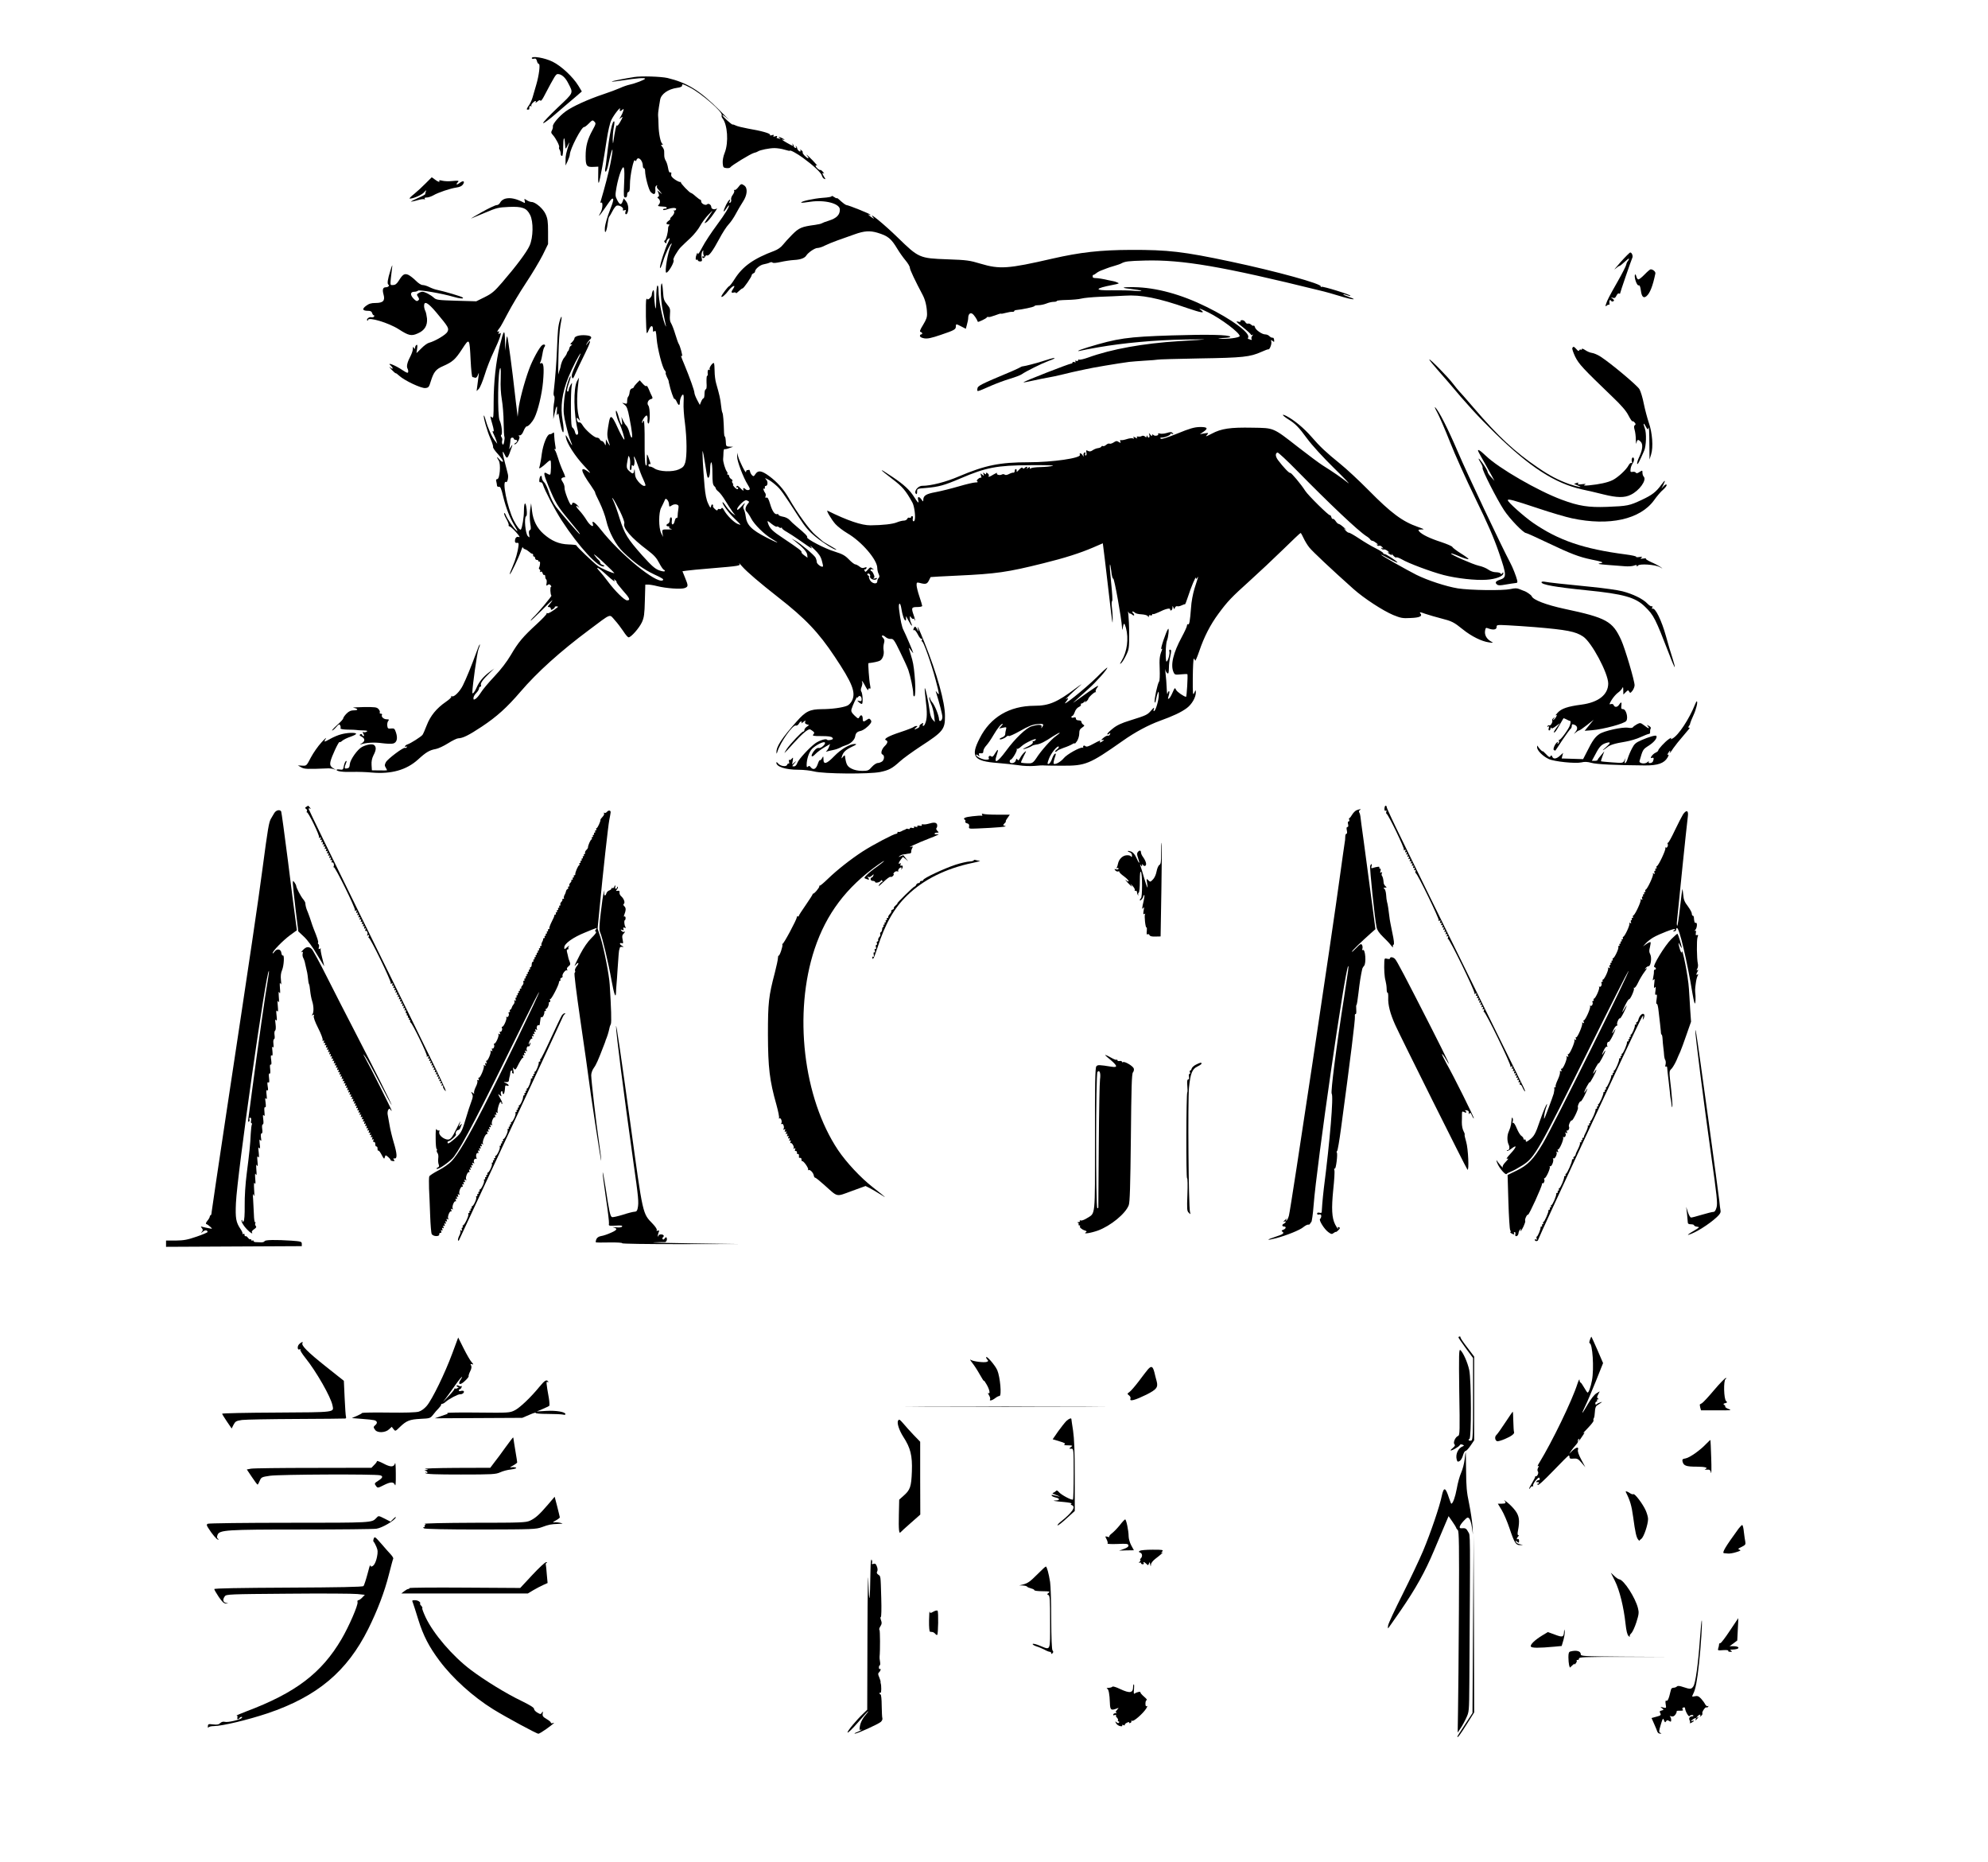 <?xml version="1.0" standalone="no"?>
<!DOCTYPE svg PUBLIC "-//W3C//DTD SVG 20010904//EN"
 "http://www.w3.org/TR/2001/REC-SVG-20010904/DTD/svg10.dtd">
<svg version="1.0" xmlns="http://www.w3.org/2000/svg"
 width="1772pt" height="1659pt" viewBox="0 0 1772 1659"
 preserveAspectRatio="xMidYMid meet">
<g transform="translate(0,1659) scale(0.1,-0.1)"
fill="#000000" stroke="none">
<path d="M4740 16072 c0 -6 9 -8 20 -5 14 4 21 -1 26 -21 3 -14 11 -26 17 -26
14 0 2 -100 -23 -185 -11 -39 -26 -88 -32 -110 -6 -22 -19 -51 -28 -65 -28
-42 -30 -47 -15 -47 8 0 14 3 13 6 -2 21 4 31 15 25 6 -4 9 -3 4 1 -4 5 0 17
10 27 18 20 38 25 27 6 -4 -7 3 -4 16 7 16 14 24 16 27 8 3 -7 16 8 30 35 100
190 108 202 125 202 32 0 66 -29 91 -78 49 -95 55 -82 -93 -222 -73 -69 -131
-131 -129 -137 2 -6 54 31 114 84 61 52 137 118 171 146 l60 52 -30 50 c-49
80 -153 177 -230 215 -70 35 -186 54 -186 32z"/>
<path d="M5650 15903 c-79 -12 -200 -36 -197 -40 3 -2 47 3 98 11 120 19 199
25 199 15 0 -9 -89 -43 -140 -54 -19 -4 -57 -17 -85 -30 -27 -12 -93 -37 -145
-54 -141 -47 -278 -110 -337 -153 -59 -43 -119 -114 -115 -134 2 -8 -2 -23 -8
-35 -10 -17 -8 -25 8 -42 27 -30 62 -98 56 -109 -3 -4 -2 -14 3 -20 4 -7 8
-17 9 -23 0 -5 2 -16 2 -22 1 -7 7 -13 12 -13 6 0 10 34 10 82 0 75 10 104 15
41 5 -69 5 -69 25 -28 11 22 17 31 14 20 -29 -91 -34 -114 -33 -154 l0 -46 19
40 c10 22 19 48 19 57 2 52 107 252 128 246 5 -1 23 13 41 31 31 32 35 33 50
17 15 -15 14 -20 -16 -75 -46 -83 -62 -144 -62 -233 0 -88 9 -99 75 -95 l38 2
-1 -80 c-1 -52 1 -73 7 -60 10 25 44 210 69 380 12 77 28 148 41 175 22 47 87
128 77 98 -6 -21 4 -23 23 -5 11 10 12 7 6 -13 -4 -14 -14 -36 -23 -50 -14
-23 -14 -24 1 -11 23 18 21 11 -7 -39 -14 -25 -26 -36 -28 -28 -4 11 -18 -53
-32 -152 -2 -14 -4 -2 -5 26 0 28 4 75 9 104 6 29 8 55 6 57 -17 17 -43 -107
-66 -307 -6 -52 -13 -105 -16 -117 -2 -13 0 -23 5 -23 5 0 15 26 22 58 37 177
54 188 20 14 -16 -81 -50 -211 -87 -336 -4 -12 -2 -16 5 -12 16 10 13 -54 -4
-84 -32 -56 -12 -37 36 34 27 41 55 78 60 82 24 15 20 -12 -16 -103 -21 -53
-40 -119 -43 -147 -6 -74 15 -47 24 29 4 33 10 62 14 65 4 3 17 24 29 48 12
24 29 46 37 49 22 8 64 -16 57 -33 -4 -10 0 -12 12 -8 14 6 16 3 10 -14 -7
-25 10 -30 19 -6 12 31 6 76 -14 101 l-20 25 -10 -26 c-13 -36 -26 -33 -49 12
-18 35 -18 42 -5 117 8 44 24 104 36 134 30 75 38 47 31 -106 -5 -110 -4 -123
11 -123 10 0 16 8 16 25 0 14 6 25 13 25 8 0 12 20 12 68 0 76 33 232 45 213
5 -10 9 -9 13 3 15 38 57 -3 57 -54 0 -11 5 -20 10 -20 6 0 10 -11 10 -24 0
-48 33 -172 51 -188 32 -31 45 -20 40 34 -1 9 3 20 10 24 7 4 9 3 5 -4 -3 -6
-1 -16 6 -24 7 -7 20 -22 28 -33 15 -20 15 -20 -8 0 l-23 19 10 -26 c7 -19 7
-28 -2 -32 -9 -3 -9 -7 -1 -13 19 -14 22 -37 8 -54 -15 -17 -15 -17 46 -21 28
-1 33 -18 4 -18 -8 0 -14 -4 -14 -9 0 -6 20 -3 45 6 45 15 82 12 70 -6 -3 -6
-11 -9 -18 -7 -7 1 -9 1 -4 -1 14 -8 7 -32 -15 -53 -12 -11 -18 -20 -13 -20 5
0 -1 -7 -13 -16 -26 -18 -29 -34 -4 -34 9 0 13 -4 7 -8 -5 -4 -10 -16 -10 -27
-1 -40 -17 -100 -28 -107 -9 -5 -9 -10 1 -20 9 -9 12 -9 12 4 0 8 7 21 15 28
19 16 19 7 0 -31 -27 -51 -77 -208 -72 -226 2 -10 14 16 27 57 20 67 65 160
76 160 3 0 0 -8 -5 -18 -27 -50 -60 -242 -42 -242 20 0 77 101 64 113 -8 8 34
81 64 113 16 16 54 53 86 82 32 30 71 78 87 108 16 30 50 76 76 102 39 40 42
41 21 12 -13 -19 -33 -48 -43 -64 -18 -29 -18 -29 1 -18 11 5 40 39 64 74 25
34 38 57 29 50 -18 -14 -48 -6 -48 13 0 20 -25 36 -37 24 -14 -14 -53 6 -53
26 0 8 -3 15 -7 15 -5 0 -23 14 -42 30 -18 17 -37 30 -41 30 -12 0 -98 89 -91
96 3 3 1 4 -5 2 -5 -2 -27 8 -48 22 -27 19 -36 31 -33 47 3 14 0 20 -9 16 -8
-3 -14 10 -19 39 -4 24 -13 53 -20 64 -8 12 -14 32 -14 45 0 13 -1 33 -1 44
-1 11 -8 27 -17 37 -13 15 -13 18 -2 18 9 0 10 3 3 8 -16 11 -32 89 -34 162
-1 36 -2 76 -4 89 -1 13 2 47 7 75 5 28 10 58 11 66 8 51 71 96 151 107 28 3
45 11 45 19 0 19 2 18 70 -16 100 -51 294 -219 283 -246 -3 -8 0 -20 6 -27 46
-56 57 -216 21 -308 -13 -31 -20 -69 -18 -93 3 -37 6 -41 32 -44 16 -2 32 1
35 6 10 17 183 122 211 129 14 3 30 9 35 13 18 13 103 30 148 30 24 0 65 -6
90 -14 26 -8 47 -12 47 -10 0 11 63 -23 119 -64 94 -69 161 -132 167 -158 3
-12 13 -25 21 -28 14 -6 13 -3 -1 18 -19 30 -20 40 -3 30 6 -4 3 2 -7 14 -11
12 -21 20 -24 17 -7 -6 -42 25 -42 37 0 5 6 6 13 2 6 -4 -10 16 -38 45 -47 48
-72 69 -45 36 7 -8 8 -15 3 -15 -13 0 -55 45 -48 52 3 3 -2 11 -12 19 -11 9
-14 10 -9 2 4 -7 3 -13 -3 -13 -10 0 -26 19 -26 32 0 3 -4 10 -9 15 -5 5 -6 2
-1 -6 5 -9 3 -12 -6 -9 -8 3 -14 10 -14 15 0 6 -4 15 -9 20 -5 5 -6 3 -2 -4
10 -18 5 -17 -48 13 -48 27 -59 37 -28 28 9 -3 6 2 -8 10 -28 17 -53 21 -30 5
12 -9 12 -10 -3 -5 -10 3 -21 6 -23 6 -3 0 -2 5 2 11 4 8 -1 9 -16 4 -16 -5
-20 -4 -15 5 5 9 1 10 -15 5 -14 -4 -20 -3 -16 3 7 12 -77 36 -197 56 -48 9
-98 21 -110 28 -12 6 -24 10 -26 8 -6 -5 -91 71 -91 83 0 6 22 -9 48 -33 26
-25 -8 11 -77 80 -175 175 -287 243 -462 285 -59 13 -233 19 -299 8z"/>
<path d="M3794 14956 c-28 -29 -75 -72 -103 -95 -29 -22 -46 -41 -39 -41 34 0
110 34 130 58 13 17 19 20 15 9 -4 -10 -7 -22 -7 -27 0 -4 -29 -20 -65 -35
-36 -16 -64 -30 -62 -32 2 -1 27 4 56 12 28 9 57 13 63 9 7 -4 8 -3 4 4 -5 8
1 12 18 12 14 0 40 9 58 19 44 26 152 62 207 70 29 4 48 13 58 28 20 30 1 37
-31 12 -27 -21 -36 -14 -13 10 10 11 1 13 -49 8 -34 -4 -75 -2 -93 3 -19 5
-29 5 -26 -1 10 -16 -11 -10 -38 11 -14 11 -27 20 -29 20 -1 0 -26 -25 -54
-54z"/>
<path d="M6579 14920 c-12 -16 -27 -26 -32 -23 -6 3 -7 1 -3 -6 4 -6 -2 -22
-12 -36 -11 -14 -18 -34 -15 -44 3 -10 -1 -22 -8 -27 -9 -5 -11 -2 -6 9 14 37
-10 14 -31 -28 -28 -57 -28 -80 -1 -37 12 17 23 32 24 32 15 0 -30 -74 -105
-175 -49 -66 -108 -155 -130 -198 -22 -43 -40 -70 -41 -60 0 16 -1 16 -9 -2
-12 -28 -12 -57 0 -50 6 3 10 1 10 -4 0 -6 9 -11 20 -11 18 0 20 4 14 34 -3
20 -1 42 5 53 11 17 11 17 9 -2 -1 -11 1 -26 6 -34 6 -10 5 -12 -2 -7 -7 4
-12 2 -12 -3 0 -16 20 -13 26 4 4 8 11 12 16 9 15 -10 52 40 109 147 28 53 66
112 84 130 18 19 47 61 64 94 18 33 46 82 64 109 38 58 43 119 12 142 -26 19
-31 18 -56 -16z"/>
<path d="M7413 14842 c4 -5 -29 -12 -81 -15 -80 -6 -200 -32 -190 -43 3 -2 39
1 80 8 129 19 262 -15 264 -68 1 -48 -28 -78 -97 -100 -30 -9 -58 -20 -64 -24
-5 -4 -32 -10 -60 -14 -120 -16 -143 -26 -203 -86 -31 -31 -69 -73 -84 -92
-17 -22 -46 -42 -75 -53 -185 -69 -283 -138 -355 -252 -22 -35 -44 -63 -48
-63 -9 0 -70 -80 -70 -92 0 -15 35 13 64 53 32 42 70 58 42 17 -21 -30 -20
-41 4 -35 11 3 20 1 20 -4 0 -6 11 2 25 16 14 14 29 25 34 25 10 0 81 103 81
117 0 6 7 13 15 17 8 3 15 10 15 16 0 22 45 60 79 65 20 4 43 10 52 15 10 5
20 5 25 0 6 -6 35 -3 71 5 35 8 88 16 120 18 59 3 96 17 110 40 17 27 76 67
99 67 14 0 43 9 65 21 22 11 73 32 112 46 40 14 108 38 152 54 89 32 138 35
206 15 95 -29 122 -51 179 -146 18 -30 50 -75 71 -100 22 -26 39 -55 39 -66 0
-17 49 -120 114 -242 23 -43 37 -101 39 -162 2 -36 -6 -57 -35 -105 -28 -45
-33 -61 -22 -63 16 -4 20 -22 4 -22 -5 0 -10 -6 -10 -14 0 -9 15 -17 38 -21
29 -5 63 2 148 31 121 41 134 48 134 75 0 24 2 24 50 -1 l39 -20 10 38 c6 20
11 46 11 57 0 34 17 52 37 39 14 -9 40 -46 49 -72 2 -5 73 28 79 38 4 6 10 8
15 5 5 -3 31 4 58 14 27 11 52 18 54 16 2 -3 22 1 44 7 21 6 47 10 57 9 9 -1
17 2 17 6 0 5 8 9 18 10 51 4 162 28 162 35 0 4 16 8 35 8 20 0 52 7 72 15 19
8 48 15 64 15 16 0 29 3 29 8 0 4 40 8 89 9 48 1 107 6 129 12 22 6 96 13 164
16 68 2 168 7 223 10 145 10 301 -21 556 -110 126 -43 166 -50 125 -19 -32 23
-10 16 64 -20 115 -57 280 -181 280 -211 0 -15 -120 -30 -180 -22 -20 2 -7 4
33 5 38 1 66 6 63 11 -12 18 -197 22 -521 12 -399 -13 -482 -25 -752 -107 -46
-14 -83 -28 -83 -31 0 -2 8 -2 18 1 9 3 82 17 162 31 224 39 510 65 765 69
247 4 242 3 -45 -14 -319 -20 -600 -70 -813 -147 -37 -13 -72 -21 -77 -18 -6
3 -10 1 -10 -5 0 -7 -7 -9 -16 -6 -10 4 -13 2 -8 -6 5 -8 2 -9 -9 -5 -10 3
-17 2 -17 -3 0 -6 -5 -10 -11 -10 -18 0 -431 -161 -426 -167 2 -2 42 5 88 16
46 10 104 22 129 26 25 4 88 17 140 30 52 13 109 26 125 29 17 3 48 10 70 15
53 13 285 52 390 66 22 3 85 7 140 11 55 3 106 7 113 9 6 3 175 7 375 11 386
6 449 13 550 58 31 14 60 25 63 23 11 -4 31 47 26 67 -5 18 -3 19 11 8 14 -12
16 -11 14 7 -1 12 -5 21 -9 21 -15 0 -23 4 -36 17 -7 7 -23 13 -35 13 -28 0
-85 40 -91 64 -3 11 -8 17 -12 14 -3 -4 -13 0 -21 8 -9 8 -22 13 -29 10 -8 -3
-18 3 -24 14 -5 10 -19 18 -29 17 -11 0 -17 -5 -14 -11 4 -5 -6 -6 -23 -2 -23
6 -13 -5 44 -50 39 -31 72 -61 72 -66 0 -5 6 -6 13 -2 8 6 8 3 -1 -9 -8 -9
-10 -22 -6 -28 5 -9 2 -10 -10 -6 -10 4 -19 7 -22 7 -2 0 -1 6 2 14 16 41
-150 162 -369 270 -228 113 -452 174 -650 177 -104 2 -123 -6 -35 -15 105 -12
143 -26 48 -18 -47 4 -140 6 -207 5 -164 -3 -161 16 6 48 57 11 62 13 40 22
-13 6 -31 11 -39 12 -8 1 -26 5 -40 8 -41 10 -93 19 -117 19 -13 0 -23 4 -23
9 0 5 0 11 0 14 0 3 3 5 8 6 4 0 14 6 22 13 13 11 36 23 60 31 3 1 17 6 31 12
14 6 45 16 70 23 24 7 52 16 63 22 35 19 62 22 211 26 333 9 693 -53 1560
-267 44 -10 125 -33 180 -50 104 -33 170 -39 77 -7 -29 10 -51 20 -49 22 2 3
17 0 32 -6 15 -6 30 -9 32 -6 8 8 -247 87 -258 80 -7 -4 -9 -3 -6 3 14 22
-394 135 -805 222 -420 89 -556 105 -888 104 -272 -1 -450 -21 -700 -78 -395
-91 -469 -96 -640 -45 -96 29 -122 33 -295 39 -250 9 -256 12 -443 194 -119
116 -265 236 -222 182 15 -18 14 -18 -12 -1 -26 17 -41 35 -16 20 6 -4 8 -3 5
3 -5 9 -189 83 -214 86 -9 2 -35 22 -65 50 -10 9 -18 14 -18 11 0 -4 -12 1
-26 11 -15 9 -24 13 -21 7z"/>
<path d="M4502 14819 c-19 -6 -37 -20 -43 -33 -7 -14 -20 -24 -33 -24 -11 0
-70 -28 -131 -62 -60 -34 -103 -60 -95 -57 8 3 65 27 125 52 101 43 118 47
210 51 121 5 159 -9 190 -71 31 -61 28 -201 -4 -273 -26 -59 -121 -185 -246
-330 -69 -80 -91 -98 -155 -130 l-75 -37 -177 5 c-162 5 -178 7 -200 26 -28
26 -81 54 -103 54 -8 0 -24 -5 -34 -12 -17 -10 -18 -14 -5 -33 12 -19 12 -24
1 -33 -11 -9 -20 -5 -42 18 -31 33 -28 60 8 60 13 0 27 4 33 10 10 10 218 -26
316 -55 58 -17 97 -20 82 -6 -9 9 -162 54 -224 67 -19 3 -52 15 -72 25 -21 11
-48 19 -61 19 -14 0 -38 16 -61 39 -22 22 -52 45 -67 52 -34 14 -49 5 -85 -53
-18 -28 -31 -38 -51 -38 -29 0 -28 -16 -8 155 4 32 1 27 -15 -25 -25 -79 -30
-119 -19 -126 14 -8 0 -24 -22 -24 -26 0 -33 -20 -20 -66 15 -54 -5 -74 -72
-74 -39 0 -58 -6 -85 -26 -38 -29 -31 -44 21 -44 20 0 30 -6 34 -20 3 -11 10
-20 15 -20 5 0 6 -5 2 -11 -3 -6 -15 -9 -25 -6 -19 5 -47 -18 -35 -30 3 -3 6
-1 6 5 0 31 185 -25 274 -82 88 -57 113 -63 170 -37 61 26 87 70 82 133 -3 25
-9 56 -15 67 -6 11 -11 31 -11 45 0 48 34 30 107 -56 111 -133 117 -143 101
-175 -13 -26 -111 -84 -165 -98 -13 -3 -44 -25 -67 -49 l-44 -43 6 40 c4 29 2
38 -6 33 -7 -4 -12 -15 -12 -24 0 -15 -2 -15 -10 -2 -8 12 -10 10 -10 -9 0
-13 -9 -40 -19 -60 -30 -56 -40 -95 -29 -115 5 -9 8 -23 6 -31 -2 -12 -13 -8
-48 15 -69 47 -151 78 -105 40 8 -7 15 -17 15 -23 0 -5 -10 -2 -22 9 -13 10
-8 2 11 -19 19 -20 36 -35 38 -33 2 2 16 -8 32 -23 46 -42 195 -113 232 -109
29 3 33 8 49 61 26 82 44 106 108 134 86 38 110 59 170 151 67 103 67 103 77
-101 4 -81 11 -147 16 -147 4 0 14 -3 22 -6 10 -3 19 4 26 23 10 26 11 26 6
-12 -3 -22 -8 -60 -11 -85 l-6 -45 20 20 c11 11 34 67 52 124 17 57 53 149 80
205 55 116 78 185 54 165 -12 -10 -13 -9 -8 6 6 14 4 16 -6 10 -14 -9 -7 8 15
35 7 8 39 67 72 130 33 63 105 184 160 267 56 84 123 197 150 250 l48 98 0
110 c0 91 -4 118 -22 157 -22 49 -91 108 -125 108 -10 0 -29 7 -43 16 -23 15
-23 14 -18 -7 4 -12 2 -20 -3 -17 -71 38 -127 50 -172 37z"/>
<path d="M14444 14253 c-43 -49 -65 -76 -48 -60 17 15 34 27 39 27 5 0 26 17
47 37 21 20 38 33 38 27 0 -5 -5 -15 -10 -20 -6 -6 -13 -21 -15 -34 -3 -13
-36 -78 -74 -145 -78 -137 -95 -170 -106 -205 -7 -21 -6 -23 7 -13 8 7 17 10
21 7 3 -3 4 2 3 13 -4 24 5 38 14 23 4 -7 13 -9 20 -5 10 6 8 12 -6 23 -18 14
-18 14 2 8 16 -5 23 0 32 19 7 15 17 23 22 20 6 -3 10 -4 10 -2 0 9 101 302
109 318 9 16 -3 49 -18 49 -5 0 -44 -39 -87 -87z"/>
<path d="M14660 14145 c-24 -25 -49 -45 -56 -45 -7 0 -15 12 -19 28 -4 15 -10
21 -12 14 -9 -24 18 -101 33 -95 9 3 15 -10 20 -47 7 -55 24 -71 50 -49 31 26
56 90 79 201 4 16 -21 38 -42 38 -5 0 -29 -20 -53 -45z"/>
<path d="M5898 14064 c-15 -14 -8 -159 11 -249 10 -49 22 -103 25 -120 5 -22
2 -20 -9 10 -24 61 -55 223 -55 288 0 36 -4 56 -10 52 -6 -3 -11 -56 -11 -118
-1 -90 -3 -103 -10 -67 -4 25 -8 70 -8 100 -1 39 -4 51 -11 40 -5 -8 -10 -25
-10 -37 0 -20 -40 -55 -40 -36 0 4 -4 2 -9 -5 -8 -13 -4 -293 5 -301 2 -2 11
13 19 33 17 40 35 40 35 -1 0 -20 3 -23 14 -14 11 9 14 -3 19 -67 7 -89 51
-259 72 -282 8 -9 12 -19 9 -22 -3 -4 2 -20 10 -37 9 -17 16 -33 16 -36 0 -3
1 -7 1 -10 1 -3 2 -8 3 -12 12 -58 41 -141 47 -138 4 3 13 -8 21 -25 16 -37
28 -38 28 -2 1 34 25 80 32 61 3 -8 3 -40 1 -73 -2 -32 3 -111 12 -174 18
-141 19 -298 3 -354 -11 -34 -20 -44 -57 -61 -57 -25 -173 -21 -217 8 -16 11
-35 18 -41 17 -7 -2 -13 4 -13 13 0 9 5 13 11 9 8 -4 9 1 4 17 -12 38 -24 69
-27 69 -2 0 -3 -25 -3 -55 1 -43 -1 -51 -10 -38 -6 11 -10 91 -9 206 1 103 -3
187 -7 187 -5 0 -9 -5 -9 -12 0 -6 -3 -9 -6 -5 -9 9 29 68 41 64 5 -2 9 -18 7
-35 -2 -16 1 -33 6 -36 17 -11 19 139 1 160 -15 18 -3 51 22 57 16 4 18 9 11
24 -6 10 -18 38 -28 62 -10 24 -20 38 -22 32 -2 -7 -16 1 -32 19 l-28 31 -26
-26 c-14 -14 -26 -30 -26 -34 0 -5 -8 -11 -18 -13 -11 -3 -18 -16 -20 -34 -1
-15 -7 -33 -12 -38 -6 -6 -10 -23 -10 -39 0 -25 -3 -28 -22 -22 l-23 6 23 -19
c19 -14 28 -39 42 -113 24 -123 30 -179 20 -179 -4 0 -13 20 -19 44 -6 25 -18
51 -26 60 -9 8 -22 30 -31 48 l-15 33 5 -38 c7 -55 -9 -37 -28 33 -9 33 -20
60 -23 60 -11 0 5 -68 27 -111 21 -43 51 -141 45 -147 -4 -4 -37 55 -65 118
-13 30 -31 63 -39 73 -20 24 -27 10 -41 -81 -11 -67 -9 -87 15 -157 3 -11 -3
-4 -14 15 l-20 35 -1 -30 c-1 -29 -2 -29 -12 -7 -6 12 -17 22 -23 22 -7 0 -15
7 -19 15 -3 8 -15 15 -26 15 -23 0 -103 69 -128 112 -9 16 -22 26 -28 24 -12
-5 -24 15 -24 37 0 7 8 3 17 -8 15 -19 15 -19 9 -1 -25 71 -28 191 -10 331 l5
40 -17 -30 c-34 -61 -31 -293 6 -442 6 -23 4 -33 -5 -37 -9 -3 -16 6 -20 25
-4 16 -13 32 -21 37 -11 6 -14 41 -15 167 -1 88 2 178 6 200 6 39 6 39 -9 15
-8 -14 -15 -33 -16 -42 0 -10 -5 -18 -10 -18 -11 0 -6 29 17 94 15 45 11 61
-5 19 -24 -60 -41 -142 -46 -223 -5 -71 -2 -102 19 -187 13 -57 31 -119 40
-139 24 -57 17 -54 -16 6 -27 49 -29 51 -25 22 9 -54 83 -169 165 -256 49 -52
63 -71 39 -53 -83 61 -76 13 19 -120 24 -35 41 -63 38 -63 -3 0 15 -39 39 -87
24 -49 51 -122 60 -163 23 -101 86 -218 150 -279 97 -94 181 -154 275 -199 77
-35 92 -46 78 -54 -57 -31 -376 230 -550 450 -55 70 -85 91 -73 54 13 -39 -25
-17 -55 32 -17 28 -47 68 -67 89 -33 34 -35 53 -2 25 8 -7 4 -1 -9 15 -24 27
-51 36 -51 17 0 -5 -4 -10 -9 -10 -13 0 -63 129 -59 155 1 12 -6 34 -16 49
-15 23 -16 30 -5 37 8 5 19 7 24 5 6 -2 -1 22 -16 53 -15 32 -35 84 -44 117
-10 32 -22 65 -29 73 -8 11 -8 13 0 8 8 -5 9 6 3 36 -4 23 -8 60 -9 82 0 30
-3 36 -12 27 -7 -7 -19 -12 -28 -12 -23 0 -59 -88 -71 -176 -5 -44 -14 -91
-18 -106 -8 -25 -7 -26 11 -15 11 7 34 25 50 41 16 16 32 26 35 22 7 -7 5
-118 -3 -125 -3 -3 -14 0 -25 7 -39 25 -36 1 11 -113 61 -147 80 -178 184
-303 86 -104 100 -122 93 -122 -6 0 -171 190 -212 244 -22 29 -47 80 -61 124
-12 41 -32 83 -43 93 -12 11 -21 29 -21 39 0 31 -17 23 -22 -10 -3 -23 -1 -29
10 -28 9 2 18 -8 22 -22 13 -46 110 -232 167 -319 152 -234 330 -426 376 -408
7 4 3 8 -10 12 -13 4 -23 13 -23 20 0 7 -7 18 -15 25 -9 7 -26 27 -38 44 -11
17 24 -12 80 -64 55 -52 100 -96 99 -97 -6 -7 -114 40 -144 61 -41 29 -197
179 -195 186 1 3 -31 7 -70 8 -85 3 -150 31 -221 93 -60 53 -94 120 -104 206
l-8 68 -9 -60 c-4 -34 -4 -84 1 -117 8 -44 7 -59 -3 -62 -8 -4 -11 -16 -7 -38
6 -31 6 -32 -11 -16 -22 21 -35 166 -16 177 8 5 9 25 5 64 -9 75 -24 63 -24
-18 0 -53 -15 -147 -27 -164 -7 -10 -37 28 -64 81 -58 114 -108 367 -68 342
11 -7 23 41 16 69 -3 12 -14 58 -26 102 -25 95 -26 122 -5 78 25 -51 28 -48
69 72 4 14 2 13 -10 -5 l-16 -25 5 34 c3 18 6 42 6 52 0 11 7 19 15 19 8 0 15
-4 15 -10 0 -5 7 -10 15 -10 20 0 19 -17 -2 -29 -10 -6 -13 -11 -5 -11 20 0
54 62 39 72 -8 5 -6 8 6 8 12 0 24 14 34 40 9 22 21 40 28 40 15 0 49 37 69
77 31 63 66 208 76 318 11 127 6 177 -17 168 -12 -5 -13 -2 -5 13 5 10 13 42
17 69 4 28 12 56 18 63 14 17 0 29 -20 16 -23 -15 -88 -133 -118 -217 -42
-114 -87 -286 -94 -357 l-7 -65 -7 60 c-5 33 -12 101 -18 150 -21 193 -61 491
-67 505 -3 8 -9 -16 -12 -55 l-6 -70 -3 90 c-2 108 -10 100 -46 -46 -35 -144
-55 -327 -55 -503 0 -131 -2 -147 -15 -136 -19 15 -19 18 4 -63 11 -37 15 -65
10 -62 -13 8 -11 -1 5 -33 7 -15 17 -38 21 -52 l7 -25 -21 27 c-26 32 -63 115
-81 181 -7 26 -15 46 -17 44 -8 -8 30 -143 58 -205 15 -34 26 -68 24 -75 -3
-7 17 -36 45 -66 27 -30 47 -58 43 -64 -4 -6 -16 1 -30 17 -26 31 -30 27 -8
-8 21 -31 10 -166 -13 -166 -10 0 -13 -7 -8 -22 3 -13 6 -29 6 -36 0 -7 8 -12
17 -10 13 2 21 -15 38 -87 25 -104 61 -195 106 -268 25 -42 27 -48 9 -32 -26
24 -78 100 -91 133 -5 14 -12 22 -15 19 -4 -3 5 -27 20 -53 14 -25 23 -50 20
-55 -3 -5 1 -9 8 -10 7 -1 33 -24 58 -52 28 -32 38 -48 26 -43 -21 7 -36 -7
-36 -37 0 -12 6 -17 18 -15 13 2 16 -3 14 -22 -6 -58 -27 -129 -53 -189 -16
-35 -27 -66 -25 -69 6 -5 80 149 100 208 8 25 15 40 16 33 0 -6 9 -15 20 -18
11 -3 27 -14 37 -23 9 -9 21 -17 27 -17 6 -1 10 -6 8 -13 -1 -7 2 -12 8 -12 5
0 10 -7 10 -15 0 -8 7 -15 15 -15 8 0 15 -5 15 -11 0 -5 4 -8 9 -4 9 5 5 -40
-5 -56 -2 -4 0 -10 6 -14 6 -4 7 -11 4 -17 -5 -7 -2 -8 5 -4 8 5 14 0 18 -13
3 -11 9 -18 14 -15 5 3 9 -4 9 -15 0 -11 4 -22 9 -25 4 -3 6 -18 3 -33 -4 -23
-3 -26 9 -17 11 9 17 9 27 -2 7 -8 8 -14 3 -14 -9 0 -6 -68 4 -78 5 -5 -129
-165 -164 -196 -11 -11 -21 -23 -21 -27 0 -4 45 38 101 94 55 56 98 95 93 87
-4 -8 -16 -25 -27 -37 -18 -20 -18 -23 -4 -23 9 0 17 -7 17 -15 0 -12 3 -13
19 -3 11 7 18 15 16 18 -2 3 5 6 16 6 10 0 15 -3 11 -6 -47 -38 -84 -60 -92
-55 -6 4 -9 2 -8 -4 2 -5 -38 -47 -88 -93 -122 -112 -164 -161 -231 -276 -37
-62 -88 -129 -147 -191 -50 -53 -104 -117 -119 -142 -16 -25 -37 -51 -48 -57
-16 -10 -19 -9 -19 7 0 11 11 31 25 45 14 14 25 32 25 41 0 8 5 15 11 15 6 0
9 6 6 14 -7 17 17 50 77 108 l41 40 -42 -31 c-55 -41 -92 -86 -114 -137 -16
-39 -39 -66 -39 -47 1 63 43 358 55 387 9 21 14 40 12 43 -3 2 -17 -31 -32
-74 -38 -106 -92 -238 -120 -293 -28 -55 -79 -105 -96 -95 -7 5 -10 4 -6 -2 4
-6 -18 -27 -49 -48 -84 -58 -138 -125 -170 -208 -15 -39 -32 -78 -38 -86 -13
-17 -107 -77 -134 -85 -12 -4 -22 -12 -22 -17 0 -6 5 -7 12 -3 7 4 8 3 4 -5
-4 -6 -11 -9 -16 -6 -13 8 -153 -97 -170 -127 -12 -23 -13 -31 -2 -48 6 -11
12 -22 12 -24 0 -2 -30 -3 -67 -2 l-68 1 -3 47 c-2 32 3 59 17 87 25 47 26 74
6 91 -16 13 -63 6 -107 -16 -41 -21 -106 -113 -110 -154 -2 -28 -8 -36 -26
-38 -25 -4 -25 2 -4 57 3 8 1 12 -5 8 -6 -4 -14 -23 -18 -43 -6 -33 -9 -36
-36 -32 -16 3 -29 1 -29 -3 0 -13 58 -21 143 -18 45 1 123 -1 172 -6 174 -15
308 23 411 116 72 66 103 84 159 94 22 4 71 27 109 51 38 24 79 44 90 44 41 1
94 27 210 104 134 89 223 169 345 311 149 174 355 360 613 552 203 152 178
142 228 86 24 -26 58 -72 77 -100 18 -29 39 -53 46 -53 22 0 95 83 119 135 19
42 23 72 26 193 l4 142 25 0 c14 0 51 -6 82 -14 80 -20 212 -29 244 -17 33 13
33 20 3 93 l-23 57 36 5 c20 3 119 13 221 21 252 21 264 23 249 43 -6 10 5 -2
26 -26 42 -48 158 -147 320 -274 244 -190 362 -315 505 -530 157 -235 190
-318 155 -391 -9 -19 -28 -40 -43 -46 -42 -18 -140 -31 -227 -31 -107 -1 -144
-19 -225 -111 -133 -149 -181 -223 -179 -274 1 -16 2 -15 8 5 26 85 139 244
165 234 8 -3 19 4 26 15 6 12 15 21 21 21 6 0 7 -6 3 -12 -4 -7 3 -4 16 7 20
17 22 17 17 3 -4 -12 0 -19 14 -23 l21 -7 -21 -15 c-12 -8 -21 -21 -21 -29 0
-8 -5 -14 -11 -14 -12 0 -114 -108 -147 -156 -12 -19 -21 -34 -19 -34 2 0 39
39 82 88 71 78 122 123 143 122 4 0 16 -7 26 -15 16 -12 17 -17 6 -30 -11 -13
-3 -15 73 -15 60 0 88 -4 96 -14 9 -11 6 -15 -15 -20 -15 -4 -30 -3 -33 2 -7
12 -66 -6 -102 -31 -51 -36 -149 -142 -161 -174 -8 -22 -18 -33 -32 -33 -18 0
-18 2 5 27 22 25 22 26 1 9 l-22 -19 6 34 c5 30 4 32 -9 17 -8 -10 -18 -14
-22 -10 -4 4 -5 -3 -2 -16 3 -12 2 -20 -3 -17 -4 3 -11 -2 -14 -11 -8 -21 -63
-12 -82 14 -7 9 -14 12 -14 6 -1 -37 81 -64 197 -64 45 0 108 -7 139 -15 85
-22 491 -25 590 -5 77 16 107 32 174 93 30 28 114 88 185 135 202 131 219 152
218 272 0 123 -70 373 -184 657 -50 125 -68 163 -55 113 6 -23 5 -23 -10 4
-12 22 -18 26 -25 15 -11 -18 -11 -32 0 -24 5 3 20 -15 32 -39 12 -25 27 -42
32 -39 6 4 8 0 4 -11 -4 -9 -3 -15 1 -12 11 7 85 -202 122 -344 35 -133 35
-141 14 -114 -15 19 -16 19 -9 -1 27 -85 55 -192 55 -215 0 -16 -7 -30 -15
-34 -10 -4 -15 1 -15 14 0 30 -38 125 -60 150 -11 13 -20 30 -21 39 0 10 -2
12 -6 3 -2 -6 5 -31 16 -55 11 -23 23 -69 27 -102 l7 -60 -21 23 c-12 14 -22
44 -26 80 -9 72 -37 205 -43 199 -2 -3 1 -44 7 -93 16 -125 15 -182 -5 -226
-9 -22 -27 -24 -18 -2 5 14 3 14 -15 3 -11 -7 -19 -16 -16 -20 2 -5 -4 -13
-15 -18 -29 -16 -39 -13 -17 4 15 11 16 15 5 15 -8 0 -19 -4 -25 -9 -5 -5 -58
-26 -119 -46 -107 -35 -154 -62 -127 -72 19 -7 14 -27 -12 -52 -28 -27 -39
-68 -20 -75 20 -8 17 -46 -3 -62 -10 -7 -28 -14 -39 -14 -12 0 -36 -16 -53
-35 -28 -32 -35 -35 -86 -35 -36 0 -70 7 -95 20 -39 20 -48 37 -59 115 -1 6
-9 1 -17 -10 -16 -19 -16 -19 -9 5 11 37 32 57 89 85 41 19 46 24 26 25 -45 0
-124 -47 -184 -109 -68 -70 -96 -78 -96 -28 -1 31 -1 31 -13 9 -7 -12 -16 -20
-19 -17 -3 4 -12 -13 -20 -37 -16 -45 -40 -54 -64 -23 -8 11 -13 12 -22 3 -9
-9 -12 -5 -12 16 0 51 22 115 48 142 33 33 99 67 113 58 16 -10 -32 -56 -53
-50 -12 3 -27 -7 -44 -29 -33 -44 -22 -64 14 -25 15 16 50 42 79 59 l52 30
-10 -27 c-6 -15 -16 -30 -22 -35 -8 -6 -6 -7 5 -4 9 3 34 9 55 13 21 4 47 13
58 19 11 7 36 18 56 24 42 13 77 47 82 79 4 28 17 41 45 47 26 5 69 37 90 66
11 15 11 23 2 34 -11 13 -15 13 -33 0 -30 -21 -37 -19 -37 9 0 32 -16 42 -29
17 -10 -18 -12 -18 -44 12 -27 26 -32 37 -27 57 10 34 49 118 50 105 0 -5 4
-4 9 4 12 18 31 5 31 -21 0 -16 -5 -19 -21 -15 -21 6 -21 5 -3 -12 11 -10 23
-16 27 -14 11 6 6 95 -6 110 -6 9 -5 23 3 42 6 17 9 35 5 40 -3 6 -4 11 -1 11
3 0 17 -21 30 -47 14 -27 25 -40 26 -30 0 11 4 15 12 11 8 -5 9 2 4 27 -9 42
-20 199 -15 199 40 4 88 14 102 22 24 13 40 56 33 93 -3 17 -2 44 3 61 7 25 5
35 -7 48 -24 24 -5 32 21 9 12 -11 33 -19 47 -17 23 2 31 -9 82 -114 32 -65
65 -137 74 -162 20 -59 44 -173 44 -211 0 -19 4 -28 11 -24 17 11 3 248 -20
326 -10 37 -22 78 -26 90 -6 21 -3 20 14 -6 12 -16 21 -27 21 -24 0 8 -69 170
-86 202 -15 27 -28 88 -40 185 -8 63 10 72 20 10 9 -60 26 -108 37 -108 5 0 7
12 4 28 -4 17 4 8 21 -26 15 -28 29 -50 31 -48 3 2 0 13 -6 24 -6 12 -11 31
-11 44 1 21 2 21 11 5 6 -9 14 -15 20 -12 5 4 9 1 9 -6 0 -7 2 -10 5 -8 2 3
-2 23 -10 44 -24 68 -21 75 30 75 25 0 45 4 45 10 0 5 -11 43 -25 84 -14 41
-25 87 -25 101 0 25 2 26 28 20 51 -14 65 -11 81 20 9 17 16 31 16 32 1 1 109
7 240 13 345 16 445 30 765 110 191 47 328 91 442 140 l88 38 4 -32 c3 -17 21
-170 41 -341 43 -368 42 -363 43 -300 0 28 -3 74 -7 102 -4 29 -3 54 2 56 5 1
1 69 -8 155 -9 83 -15 160 -12 169 2 10 7 -14 12 -54 4 -41 12 -71 18 -70 10
2 73 -352 78 -433 1 -27 3 -29 6 -10 9 53 15 54 29 5 26 -97 11 -212 -39 -295
-16 -27 -17 -32 -4 -21 9 7 29 38 44 70 26 53 28 64 28 186 0 72 -4 150 -7
175 -4 25 -4 37 0 27 4 -10 10 -17 13 -15 3 2 13 -3 22 -11 19 -15 23 -1 5 17
-7 7 -8 12 -2 12 5 0 15 -5 22 -12 6 -6 32 -12 58 -13 26 -2 50 -8 55 -16 7
-12 9 -12 9 0 0 7 6 11 15 7 8 -3 15 0 15 6 0 6 3 9 6 5 4 -3 27 5 53 17 56
29 101 40 101 26 0 -21 20 -9 21 13 0 20 1 20 8 3 7 -18 8 -18 14 -2 4 10 13
16 21 13 7 -3 25 1 39 8 14 7 27 11 29 9 2 -2 14 27 26 65 29 90 71 190 72
171 0 -13 2 -13 11 0 10 13 10 13 6 -1 -3 -8 -16 -51 -30 -95 -14 -46 -28
-118 -31 -174 -9 -117 -15 -152 -27 -144 -5 3 -9 -3 -9 -12 0 -9 -21 -55 -46
-101 -77 -142 -103 -251 -73 -315 10 -22 15 -23 65 -18 30 3 56 4 58 1 5 -13
-6 -201 -12 -201 -17 0 -81 44 -89 62 -10 22 -12 21 -31 -23 -11 -26 -25 -50
-31 -53 -13 -9 -13 -9 -2 32 5 17 6 32 1 32 -5 0 -11 -10 -13 -22 -2 -13 -6 4
-7 37 -3 67 -5 89 -12 155 -3 25 -3 35 -1 23 2 -12 10 -26 17 -32 11 -9 14 0
15 44 0 30 5 74 11 98 12 55 12 67 -1 67 -6 0 -9 -6 -6 -14 7 -18 -10 -83 -24
-92 -13 -8 -10 162 3 188 12 26 21 115 10 103 -16 -17 -73 -187 -60 -179 8 5
9 2 4 -12 -20 -49 -23 -78 -19 -168 2 -54 0 -103 -5 -109 -14 -17 -45 -162
-40 -184 3 -11 8 -2 12 22 4 22 11 49 16 60 7 16 9 13 9 -16 1 -42 -25 -135
-40 -145 -8 -4 -9 1 -4 16 6 19 1 17 -24 -12 -34 -39 -42 -43 -189 -89 -75
-23 -116 -42 -152 -71 -28 -22 -50 -44 -50 -50 0 -6 6 -5 15 2 13 11 14 10 9
-4 -4 -10 -12 -15 -19 -12 -6 2 -25 -7 -41 -21 -17 -14 -22 -22 -11 -19 24 7
21 -1 -4 -15 -15 -8 -19 -8 -15 0 11 17 1 14 -60 -19 -42 -23 -59 -28 -69 -20
-8 7 -15 7 -19 1 -3 -5 -3 -11 1 -14 5 -2 2 -2 -6 0 -23 6 -142 -60 -169 -94
-27 -33 -77 -61 -90 -49 -3 4 1 27 9 51 12 33 13 42 3 38 -7 -2 -19 -23 -27
-46 -7 -23 -21 -43 -29 -45 -14 -3 -14 2 1 44 17 49 76 122 88 110 4 -4 -3
-16 -17 -26 -14 -11 -20 -20 -13 -20 6 0 14 4 18 9 3 5 29 17 58 27 28 9 62
24 75 32 12 8 22 10 22 6 0 -5 9 5 20 21 11 17 20 47 20 67 0 29 6 41 26 54
22 15 23 19 10 26 -9 5 -16 16 -16 23 0 9 -10 15 -25 15 -16 0 -25 6 -25 16 0
11 -6 14 -20 9 -11 -4 -20 -2 -20 4 0 6 4 11 9 11 5 0 14 15 21 34 6 19 21 38
36 45 14 6 22 16 19 21 -3 6 -1 10 5 10 7 0 19 8 28 18 10 10 13 11 7 2 -9
-13 -8 -13 8 -1 9 7 17 17 17 21 0 14 59 68 66 61 4 -3 4 -1 1 5 -4 7 3 24 16
40 22 29 -14 6 -178 -112 -49 -35 -49 -35 -15 -4 19 18 68 61 108 97 73 65
172 176 172 193 0 4 -42 -33 -92 -84 -106 -105 -336 -288 -275 -219 9 11 17
23 17 28 0 4 -8 2 -17 -5 -25 -18 63 67 122 118 28 23 12 14 -35 -21 -167
-126 -240 -157 -370 -157 -222 -1 -392 -101 -487 -289 -85 -164 -55 -205 162
-221 61 -5 144 -14 185 -20 41 -7 104 -9 140 -6 36 4 76 6 90 4 14 -1 86 -2
160 -2 207 -1 241 13 537 221 110 78 228 141 332 179 119 43 189 76 239 113
46 34 82 97 81 141 -1 24 -1 24 -14 -5 -12 -27 -14 -11 -13 138 1 92 5 167 9
167 4 0 9 -8 11 -17 2 -10 18 27 37 82 43 128 100 239 173 337 81 110 115 145
278 292 80 72 213 197 296 278 83 81 153 148 157 148 3 0 15 -20 26 -45 11
-24 34 -63 52 -85 30 -37 198 -195 393 -369 93 -83 260 -192 354 -232 67 -27
84 -31 153 -27 84 3 111 16 89 42 -10 13 -1 12 46 -5 33 -11 95 -29 138 -40
98 -25 114 -33 196 -99 74 -60 168 -107 232 -115 42 -6 43 -6 17 9 -38 22 -57
56 -52 93 5 29 7 31 30 22 43 -16 73 -11 73 12 0 21 3 21 103 16 56 -3 163
-10 237 -16 287 -24 364 -39 431 -84 76 -50 223 -326 224 -418 0 -100 -87
-169 -240 -189 -122 -16 -177 -35 -210 -71 -17 -18 -24 -29 -17 -24 11 6 12 3
3 -13 -6 -12 -17 -24 -24 -28 -7 -5 -6 0 3 12 14 18 14 18 -2 5 -10 -7 -15
-17 -12 -22 7 -12 -15 -51 -26 -44 -5 3 -12 0 -16 -6 -5 -8 -3 -9 6 -4 9 5 10
2 5 -14 -4 -12 -2 -21 4 -21 6 0 11 8 12 18 0 10 3 12 6 5 3 -9 16 -4 41 15
l37 27 -28 -37 c-28 -37 -34 -54 -18 -43 6 3 24 31 42 63 18 31 33 58 35 60 1
2 13 -2 26 -9 12 -7 26 -13 31 -14 9 0 9 -13 0 -40 -10 -32 -85 -135 -95 -129
-4 3 -5 -1 -2 -9 3 -8 0 -18 -7 -23 -8 -5 -10 -3 -4 6 5 9 4 11 -4 6 -20 -13
-42 -64 -30 -71 6 -4 12 -5 13 -4 2 2 31 45 64 96 34 50 66 94 72 98 5 3 10
15 10 25 0 16 4 18 23 11 29 -11 33 -37 10 -64 -18 -22 -18 -22 3 -5 11 10 24
18 29 18 5 0 36 21 69 47 l61 48 -40 -49 -40 -49 65 5 c104 9 290 59 306 83
19 29 -2 105 -29 105 -16 0 -18 6 -15 30 5 35 -2 38 -20 10 -14 -24 -40 -26
-48 -5 -4 10 -13 13 -25 10 -17 -6 -16 -1 7 38 15 24 40 52 55 63 15 10 32 28
38 39 8 17 10 14 10 -17 l1 -38 21 21 c20 20 23 20 31 5 8 -15 11 -14 29 8 10
13 19 36 19 49 0 40 -85 327 -119 402 -77 169 -131 199 -507 279 -162 35 -278
79 -291 112 -4 12 -52 44 -73 49 -3 1 -18 7 -35 14 -23 10 -42 10 -81 1 -70
-15 -359 -11 -469 6 -104 17 -269 71 -370 121 -87 44 -315 173 -315 179 0 3
35 -14 77 -38 42 -23 73 -37 69 -30 -9 15 -107 78 -118 75 -4 -2 -8 1 -8 7 0
5 -31 25 -69 44 -37 18 -104 58 -147 87 -44 29 -84 52 -90 51 -6 -1 -19 8 -30
20 -19 23 -19 23 2 8 11 -8 4 0 -15 17 -20 18 -41 33 -47 33 -7 0 -19 11 -28
25 -9 14 -21 23 -25 20 -5 -2 -11 5 -14 17 -4 12 -9 19 -12 16 -8 -7 -196 178
-221 218 -38 60 -126 164 -133 159 -8 -5 -61 50 -109 114 -24 32 -26 61 -5 68
6 2 84 -70 173 -161 290 -295 546 -538 620 -585 14 -8 29 -21 33 -28 4 -7 13
-13 20 -13 7 0 23 -10 37 -21 14 -11 19 -17 11 -13 -9 4 -12 3 -7 -4 4 -6 13
-9 20 -6 7 3 19 -3 27 -12 12 -15 12 -17 0 -9 -10 6 -12 4 -7 -4 5 -7 13 -10
20 -8 7 3 23 -4 37 -15 13 -11 18 -17 12 -13 -7 3 -13 4 -13 1 0 -3 10 -10 21
-17 17 -9 20 -8 14 3 -4 7 2 2 13 -12 12 -14 24 -22 28 -18 3 4 25 -4 49 -17
58 -35 262 -111 373 -140 117 -30 284 -49 382 -42 81 5 150 31 150 56 0 13 -2
13 -9 2 -6 -9 -11 -10 -15 -2 -4 6 -23 11 -42 11 -21 0 -48 9 -67 23 -18 13
-56 29 -86 35 -53 12 -255 101 -247 109 2 2 21 -3 42 -12 69 -30 114 -44 114
-37 0 4 -31 27 -69 50 -38 24 -72 50 -75 57 -2 7 -49 27 -103 45 -99 32 -169
66 -193 94 -11 14 -8 16 21 17 30 0 25 3 -33 23 -137 48 -238 123 -438 326
-85 86 -200 193 -255 237 -127 103 -177 150 -256 241 -65 75 -154 149 -222
184 -50 25 -38 5 16 -29 63 -39 93 -69 169 -173 41 -56 139 -164 241 -264 95
-93 150 -151 122 -129 -54 43 -138 101 -225 155 -30 19 -128 92 -218 162 -227
177 -213 171 -408 174 -197 4 -278 -8 -362 -53 -50 -26 -60 -29 -45 -13 18 21
18 21 -22 15 l-40 -7 30 20 c48 32 39 45 -30 44 -48 -1 -88 -12 -200 -58 -92
-37 -142 -53 -149 -46 -7 7 -3 10 11 10 29 0 85 25 76 34 -4 4 1 4 12 0 16 -6
18 -4 8 6 -10 11 -20 11 -53 1 -23 -7 -50 -9 -62 -5 -12 4 -18 2 -14 -4 8 -14
-30 -22 -43 -9 -8 8 -11 7 -11 -3 0 -9 -5 -8 -16 6 -15 18 -15 18 -9 -3 7 -24
-9 -33 -18 -10 -4 9 -6 8 -6 -2 -1 -11 -4 -11 -16 -1 -8 7 -20 8 -27 4 -7 -5
-21 -7 -32 -5 -12 2 -16 -1 -11 -9 6 -9 2 -9 -15 0 -18 10 -21 9 -15 -1 6 -9
3 -11 -8 -6 -9 3 -34 0 -54 -7 -21 -7 -44 -11 -51 -9 -8 3 -10 -1 -6 -12 6
-15 4 -15 -14 -4 -17 11 -24 10 -46 -5 -15 -9 -31 -14 -37 -10 -6 3 -19 -2
-29 -11 -10 -9 -23 -14 -29 -11 -5 3 -11 1 -13 -4 -2 -6 -15 -12 -29 -14 -14
-1 -36 -10 -49 -19 -17 -12 -28 -13 -42 -6 -16 9 -18 7 -14 -15 3 -15 0 -26
-6 -26 -5 0 -7 7 -4 16 4 10 1 14 -6 11 -7 -2 -12 -13 -10 -23 2 -18 2 -18 -8
-1 -13 20 -32 23 -24 3 11 -29 -244 -66 -456 -66 -259 0 -389 -27 -620 -125
-118 -51 -251 -85 -330 -85 -40 0 -80 -56 -52 -74 4 -2 8 8 7 22 0 27 1 27 80
33 114 10 161 23 304 84 230 99 326 117 620 119 143 1 223 -1 205 -6 -16 -5
-65 -10 -109 -11 -44 -1 -83 -6 -87 -12 -5 -6 -8 -5 -8 4 0 11 -3 11 -17 0
-11 -10 -14 -10 -9 -1 9 15 -6 16 -21 1 -8 -8 -13 -8 -18 1 -4 7 -15 1 -32
-17 -16 -19 -23 -22 -21 -11 2 9 -1 17 -7 17 -5 1 -10 -7 -10 -17 0 -9 -5 -16
-12 -15 -6 2 -24 -4 -39 -12 -17 -9 -32 -11 -39 -5 -6 5 -17 5 -24 1 -18 -11
-53 -2 -44 12 4 6 -9 1 -29 -11 -37 -23 -53 -28 -44 -13 3 5 -1 14 -9 21 -12
10 -15 10 -15 0 0 -10 -3 -10 -15 0 -13 11 -14 10 -8 -6 6 -17 5 -18 -12 -4
-17 14 -17 13 -10 -10 4 -14 4 -22 0 -18 -4 3 -15 -1 -26 -10 -14 -12 -15 -18
-6 -24 7 -5 0 -8 -18 -8 -17 0 -84 -16 -149 -35 -65 -19 -157 -42 -205 -51
-87 -16 -110 -31 -111 -69 0 -18 -1 -18 -16 3 -21 30 -38 28 -30 -3 10 -37 0
-31 -37 28 -40 62 -90 108 -188 174 -88 59 -99 65 -99 60 0 -2 43 -37 94 -76
91 -69 119 -102 179 -210 18 -33 30 -130 20 -157 -8 -21 -22 -7 -16 16 3 11 0
20 -6 20 -6 0 -11 -4 -11 -10 0 -5 -6 -7 -14 -4 -7 3 -16 -2 -19 -10 -4 -9
-17 -16 -30 -16 -14 0 -41 -7 -61 -15 -37 -16 -128 -26 -236 -27 -78 -1 -206
42 -383 130 -17 8 35 -80 70 -119 20 -22 68 -59 107 -82 127 -74 266 -236 266
-309 0 -15 5 -39 12 -53 9 -19 9 -28 0 -37 -7 -7 -12 -20 -12 -29 0 -30 -49
-21 -66 12 -8 16 -11 29 -7 29 5 0 1 4 -7 10 -8 5 -11 12 -8 15 11 11 30 -6
24 -21 -8 -21 40 -42 57 -25 10 11 7 12 -13 6 -15 -4 -20 -3 -13 2 10 7 10 15
0 36 -6 15 -15 27 -19 27 -5 0 -8 5 -8 11 0 6 8 8 18 5 15 -5 15 -4 -2 8 -16
13 -20 12 -40 -11 -20 -23 -23 -24 -29 -9 -4 9 -3 15 2 12 5 -3 11 1 14 9 5
11 1 12 -16 6 -17 -7 -29 -4 -46 10 -13 10 -30 19 -37 19 -8 0 -34 20 -57 44
-35 36 -57 48 -127 70 -87 26 -253 113 -245 127 6 9 -19 34 -91 94 -27 22 -57
50 -67 62 -11 12 -37 25 -58 28 -22 4 -39 11 -39 17 0 5 -6 8 -12 6 -21 -7
-44 25 -63 90 -14 46 -22 61 -33 57 -10 -4 -12 0 -8 11 4 9 2 22 -2 28 -15 19
-23 48 -11 41 6 -4 9 0 7 8 -2 9 1 16 7 16 18 -1 23 36 6 55 -16 18 -15 18 14
3 17 -8 49 -31 71 -51 41 -35 61 -62 204 -284 59 -91 89 -126 149 -175 73 -59
165 -117 186 -117 6 0 -19 16 -55 36 -36 20 -67 39 -70 43 -3 3 -30 27 -60 52
-53 45 -161 193 -241 333 -45 77 -101 140 -173 193 -67 49 -98 54 -122 18 -14
-22 -18 -23 -31 -10 -8 9 -16 23 -17 33 -2 9 -6 16 -9 15 -4 -2 -11 -3 -17 -3
-5 0 -10 -7 -10 -17 0 -21 -61 100 -71 141 l-7 31 -1 -36 c-1 -39 55 -187 95
-250 21 -34 22 -40 9 -46 -9 -3 -21 -1 -28 6 -17 17 -27 13 -20 -6 4 -11 -7
-5 -25 14 -23 24 -32 28 -36 17 -3 -9 -1 -12 4 -9 6 3 10 1 10 -4 0 -17 -15
-13 -35 9 -10 11 -15 20 -10 20 4 0 2 6 -4 13 -6 8 -8 17 -3 21 4 4 -1 12 -11
17 -9 6 -17 17 -17 24 0 8 -5 15 -12 15 -6 0 -8 3 -5 7 4 3 3 11 -2 17 -16 19
-38 93 -35 117 1 13 3 39 3 57 1 18 4 31 9 29 4 -2 23 1 42 9 l35 12 -31 1
c-26 1 -32 5 -33 24 -2 43 -5 67 -11 67 -3 0 -5 15 -6 33 -3 106 -8 164 -14
177 -5 8 -10 40 -13 70 -5 53 -15 94 -43 192 -8 26 -14 76 -14 111 0 35 -3 67
-6 70 -10 10 -46 -42 -38 -54 4 -8 3 -9 -4 -5 -11 7 -17 -11 -13 -41 1 -7 -2
-13 -6 -13 -4 0 -6 -27 -5 -60 3 -39 0 -60 -7 -60 -6 0 -11 -18 -11 -40 0 -22
-4 -40 -9 -40 -5 0 -14 -13 -21 -30 l-12 -29 -24 45 c-13 25 -24 53 -24 63 0
19 -41 134 -89 250 -34 81 -35 85 -22 77 10 -6 -17 93 -29 109 -4 6 -18 43
-30 84 -12 41 -29 85 -37 98 -11 16 -14 39 -11 78 4 50 2 58 -26 92 -27 33
-32 47 -36 116 -3 43 -8 75 -12 71z m-1435 -851 c-3 -62 1 -129 10 -183 8 -46
16 -138 16 -204 1 -66 4 -123 7 -128 3 -4 2 -24 -2 -44 -5 -25 -9 -32 -15 -22
-5 7 -6 21 -3 31 3 10 1 24 -6 32 -6 8 -7 16 -2 19 13 8 3 94 -14 128 -22 42
-16 468 6 468 4 0 5 -44 3 -97z m1822 -757 c9 -60 18 -114 22 -119 11 -18 23
19 23 76 0 31 5 57 10 57 6 0 10 -40 10 -99 0 -75 4 -101 15 -111 8 -7 15 -17
15 -22 0 -6 11 -19 24 -29 14 -11 42 -48 62 -82 21 -34 49 -78 63 -97 l26 -34
-27 19 c-14 11 -39 39 -55 62 -15 23 -30 40 -32 38 -9 -10 53 -95 103 -143 31
-29 56 -55 56 -57 0 -3 -12 1 -27 7 -34 15 -98 80 -119 121 -11 21 -18 26 -24
17 -4 -7 -12 -10 -18 -6 -6 3 -12 0 -15 -6 -3 -10 -10 -8 -25 6 -12 10 -19 22
-17 27 3 4 1 10 -4 13 -5 4 -11 -4 -13 -16 -3 -19 -8 -15 -26 25 -16 33 -25
79 -32 155 -14 165 -22 317 -16 312 2 -3 12 -54 21 -114z m-669 -13 c-3 -25
-2 -43 4 -43 6 0 10 12 10 28 0 18 3 23 9 14 12 -19 22 24 14 58 -11 48 11 9
33 -58 12 -37 33 -93 48 -124 24 -55 25 -58 7 -58 -11 0 -33 17 -50 37 -24 29
-31 48 -32 83 -1 29 -3 35 -6 18 -5 -34 -13 -35 -45 -5 -25 23 -26 35 -13 103
7 38 8 38 17 14 5 -14 7 -44 4 -67z m-90 -409 c25 -51 42 -98 39 -106 -16 -42
59 -130 211 -244 54 -41 77 -67 99 -110 16 -31 34 -58 42 -61 7 -3 11 -9 8
-13 -3 -5 -26 -1 -51 8 -37 14 -66 40 -149 132 -133 150 -158 191 -202 330
-19 63 -44 133 -55 155 -14 30 -15 35 -3 20 9 -11 36 -61 61 -111z m437 63 c2
-25 3 -25 25 -11 13 9 32 12 44 8 17 -5 19 -12 14 -43 -3 -20 -6 -46 -6 -59 0
-13 -4 -21 -9 -18 -5 4 -12 -7 -16 -23 -9 -43 -32 -47 -27 -5 3 21 0 34 -7 34
-6 0 -11 -11 -11 -25 0 -14 -7 -28 -15 -31 -20 -8 -19 -24 1 -24 8 0 13 -4 9
-9 -3 -5 5 -12 17 -14 13 -3 5 -5 -17 -5 -64 1 -65 1 -60 -34 l5 -33 -17 35
c-23 47 -23 183 0 225 9 17 21 43 28 58 10 25 13 27 26 14 8 -8 16 -26 16 -40z
m704 5 c-24 -28 -29 -58 -11 -72 8 -8 26 -34 39 -59 27 -54 120 -146 188 -185
78 -46 53 -39 -51 14 -136 70 -176 111 -186 193 -2 19 -9 44 -15 56 -9 16 -8
27 5 48 10 17 0 10 -24 -17 -28 -31 -41 -40 -42 -28 0 9 17 32 37 52 30 28 41
33 56 24 17 -8 17 -11 4 -26z m256 -205 c4 3 13 1 20 -5 8 -7 17 -9 20 -5 4 3
7 2 7 -3 0 -6 19 -21 43 -34 23 -13 78 -49 122 -80 105 -74 114 -79 90 -49
-11 13 4 2 33 -26 39 -37 57 -63 67 -99 8 -27 13 -52 10 -54 -10 -11 -55 22
-55 40 0 11 -5 28 -10 38 -13 25 -138 129 -182 153 l-33 18 30 -23 c71 -56
107 -95 110 -121 l3 -27 -29 21 c-16 11 -27 24 -25 28 6 9 -26 33 -159 122
-99 65 -125 90 -140 138 -7 24 -6 24 32 -7 22 -17 43 -29 46 -25z m-1520 -427
c62 -57 87 -74 71 -47 -5 8 -2 7 9 -2 10 -8 15 -16 13 -19 -3 -2 22 -35 54
-72 64 -71 72 -90 39 -90 -23 0 -109 85 -172 170 -22 30 -54 70 -71 88 -51 55
-10 35 57 -28z m3521 -1351 l-19 -21 34 7 c32 7 34 6 28 -16 -4 -13 -7 -32 -7
-42 0 -10 -11 -22 -25 -27 -14 -5 -25 -12 -25 -15 0 -11 40 2 59 19 10 9 21
13 22 7 2 -5 48 15 101 45 74 42 109 57 152 61 56 6 65 1 45 -27 -9 -13 -10
-12 -5 3 7 21 -27 23 -88 5 -50 -15 -148 -109 -230 -221 -77 -104 -110 -119
-82 -36 19 55 13 62 -15 15 -16 -28 -24 -34 -34 -26 -15 12 -30 -3 -20 -20 4
-6 -7 -10 -25 -10 -33 0 -90 28 -90 43 0 5 8 3 17 -4 15 -12 16 -12 10 3 -5
14 -1 17 16 15 17 -1 22 3 22 20 0 12 12 34 27 50 14 15 43 57 63 92 36 61 68
101 82 101 3 0 -2 -10 -13 -21z m490 -87 c-43 -29 -135 -132 -178 -200 -20
-31 -33 -42 -54 -44 -33 -1 -75 2 -81 7 -2 2 9 28 24 57 26 49 26 52 5 33 -12
-11 -29 -33 -37 -49 -12 -23 -17 -26 -24 -15 -7 11 -10 9 -15 -8 -7 -27 -54
-33 -54 -8 0 8 4 15 8 15 14 0 62 81 55 93 -3 7 -2 9 2 4 5 -4 22 6 39 22 34
33 149 84 127 57 -8 -9 -17 -13 -22 -10 -5 3 -6 -1 -3 -9 3 -10 -10 -22 -40
-37 -25 -12 -46 -23 -46 -25 0 -6 64 17 77 27 6 5 25 11 41 13 34 4 77 26 147
73 27 17 54 32 59 32 6 0 -7 -12 -30 -28z"/>
<path d="M4991 13738 c-16 -52 -20 -92 -26 -253 -5 -128 -15 -257 -30 -390 -2
-16 0 -32 5 -35 4 -3 4 -25 0 -50 -5 -25 -9 -70 -8 -100 l0 -55 10 45 c16 76
27 90 22 30 -3 -37 -1 -48 4 -35 8 17 10 14 15 -20 3 -22 12 -65 19 -95 21
-81 30 -37 13 61 -22 124 -5 249 52 389 32 80 99 210 108 210 2 0 -16 -43 -41
-95 -32 -70 -42 -100 -36 -116 7 -19 11 -15 31 32 13 30 50 107 82 172 54 108
64 148 25 95 -15 -20 -15 -21 -7 -2 6 11 17 26 25 34 29 23 18 38 -31 42 -55
5 -103 -8 -103 -28 0 -7 -10 -22 -22 -34 -15 -14 -18 -20 -7 -20 12 0 12 -2 0
-9 -8 -5 -16 -17 -17 -27 -2 -9 -6 -20 -11 -23 -4 -3 -9 -13 -11 -21 -2 -8
-12 -24 -21 -35 -16 -17 -31 -56 -36 -90 -1 -5 -5 -17 -8 -25 -3 -8 -8 -24
-10 -35 -2 -11 -2 68 1 175 2 107 10 226 18 264 15 75 13 98 -5 44z"/>
<path d="M14015 13489 c-4 -6 8 -40 25 -77 34 -68 68 -104 331 -357 82 -78
124 -127 144 -167 16 -31 32 -55 36 -52 4 2 13 -3 20 -12 10 -12 10 -17 1 -23
-8 -5 -9 -17 -2 -41 6 -19 11 -60 11 -90 1 -30 4 -43 6 -27 5 31 15 34 37 11
22 -22 18 -69 -11 -132 -14 -29 -23 -58 -20 -65 4 -11 19 18 62 116 19 43 22
158 6 200 -17 45 -12 56 8 17 16 -29 19 -31 24 -15 6 22 8 -23 9 -180 l1 -100
14 45 c21 65 11 196 -21 285 -13 39 -33 113 -44 167 -10 53 -28 111 -39 130
-19 33 -254 230 -345 289 -26 17 -61 32 -78 34 -17 2 -44 14 -60 25 -17 12
-30 16 -30 10 0 -6 -4 -9 -9 -6 -5 4 -12 0 -15 -6 -3 -9 -11 -6 -24 10 -23 25
-28 27 -37 11z"/>
<path d="M9305 13375 c-75 -24 -161 -46 -185 -49 -8 0 -17 -3 -20 -6 -3 -3
-39 -20 -80 -38 -289 -121 -305 -130 -308 -156 -4 -30 -9 -31 123 27 44 19
118 47 165 61 47 14 95 32 106 40 38 27 178 96 236 118 56 20 72 29 46 27 -7
-1 -44 -11 -83 -24z"/>
<path d="M12740 13386 c0 -5 31 -43 68 -85 37 -42 83 -95 102 -117 165 -197
262 -303 416 -454 309 -302 533 -447 774 -501 52 -11 139 -31 193 -45 121 -30
187 -31 243 -3 77 37 145 132 115 162 -6 6 -11 21 -11 34 0 23 -1 23 -26 7
-19 -13 -28 -14 -33 -6 -4 6 -17 10 -29 7 -18 -3 -21 0 -18 24 1 15 10 39 20
53 9 14 14 33 10 42 -9 24 -26 -2 -18 -28 4 -12 2 -16 -5 -12 -5 4 -17 -6 -25
-21 -20 -39 -94 -107 -141 -131 -44 -22 -118 -38 -210 -47 -44 -4 -55 -2 -40
5 15 8 10 9 -23 5 -32 -4 -42 -2 -36 6 5 9 2 10 -10 6 -10 -4 -21 -7 -24 -8
-4 0 9 -7 28 -14 65 -25 2 -15 -72 11 -102 37 -173 74 -284 150 -199 135 -351
276 -564 525 -68 79 -129 149 -135 154 -6 6 -30 35 -53 65 -44 59 -212 230
-212 216z"/>
<path d="M12813 12910 c19 -36 70 -153 112 -260 42 -107 143 -332 225 -500
111 -227 165 -351 211 -485 69 -201 70 -221 9 -241 -39 -13 -47 -26 -26 -43
11 -9 29 -9 77 0 35 6 74 12 86 13 18 1 21 5 16 26 -9 36 -40 116 -63 158 -76
143 -386 798 -464 982 -91 212 -169 366 -203 400 -9 8 0 -14 20 -50z"/>
<path d="M13181 12558 c6 -13 30 -54 52 -93 21 -38 50 -90 64 -115 l24 -45
-30 33 c-17 18 -31 39 -31 47 0 8 -18 40 -40 71 -42 60 -55 63 -20 6 11 -18
18 -37 15 -42 -8 -13 128 -281 191 -376 51 -78 173 -204 196 -204 6 0 95 -40
197 -89 202 -96 275 -124 385 -147 107 -22 118 -27 76 -34 -25 -5 -8 -8 65
-14 55 -4 125 -9 156 -12 31 -3 68 0 82 5 20 8 27 7 27 -2 0 -8 3 -8 9 2 13
20 156 10 196 -13 29 -17 30 -17 6 1 -14 10 -51 30 -84 44 -34 16 -54 29 -46
32 8 3 -2 3 -21 0 -28 -4 -32 -2 -20 7 12 9 8 11 -18 6 -18 -3 -31 -2 -28 2 3
5 -39 14 -92 21 -377 49 -600 125 -829 283 -80 56 -223 183 -223 200 0 15 45
3 270 -72 113 -38 249 -78 302 -89 332 -71 608 -10 732 162 24 34 60 77 81 94
20 18 34 37 30 43 -4 6 -14 1 -26 -12 l-20 -23 16 32 c23 48 18 50 -14 7 -50
-69 -84 -95 -178 -139 -109 -51 -126 -55 -309 -62 -164 -6 -252 7 -404 64
-213 79 -564 282 -677 392 -57 55 -82 66 -62 29z"/>
<path d="M13740 11401 c0 -21 122 -43 400 -71 331 -33 438 -63 523 -147 78
-76 91 -101 218 -430 23 -62 45 -111 47 -108 2 2 -7 39 -21 82 -14 43 -40 129
-57 192 -39 142 -97 260 -121 246 -5 -4 -6 2 -2 11 4 11 2 15 -4 11 -5 -3 -23
7 -39 24 -39 42 -130 86 -223 110 -42 11 -166 28 -276 39 -252 25 -382 39
-417 46 -16 3 -28 1 -28 -5z"/>
<path d="M15109 10313 c-53 -132 -148 -276 -201 -304 -16 -9 -19 -8 -12 2 4 7
-6 3 -23 -9 -34 -24 -93 -88 -93 -101 0 -4 -11 -13 -24 -19 -28 -13 -57 -56
-31 -46 16 6 19 -4 9 -30 -3 -9 -15 -16 -26 -16 -12 0 -17 4 -12 13 4 6 -1 5
-10 -4 -22 -21 -79 -13 -72 10 30 104 29 102 83 137 48 31 77 68 67 86 -6 9
-68 -9 -136 -39 -48 -21 -61 -33 -81 -72 -14 -26 -31 -66 -38 -89 -12 -43 -35
-61 -25 -19 l6 22 -12 -23 c-11 -22 -14 -23 -107 -16 -53 4 -98 8 -100 10 -2
2 4 22 13 46 l16 43 -29 -35 c-17 -19 -31 -38 -31 -42 0 -5 -12 -8 -26 -8
l-25 0 32 59 c36 70 55 88 98 101 41 12 39 -1 -6 -40 -21 -17 -31 -28 -23 -24
8 4 24 15 35 24 25 22 68 35 165 51 41 7 102 25 135 41 33 15 66 28 73 28 7 0
12 8 10 18 -1 9 1 22 5 29 5 7 -1 17 -15 24 -21 11 -22 11 -9 -4 20 -25 4 -21
-34 9 -32 24 -35 25 -64 10 -16 -9 -33 -21 -36 -27 -4 -6 -22 -8 -44 -4 -49 8
-215 -28 -256 -57 -37 -25 -61 -58 -108 -153 l-36 -70 -95 3 -96 3 6 25 7 25
-28 -25 c-32 -30 -60 -33 -69 -9 -6 14 -9 15 -16 3 -7 -11 -15 -7 -39 19 -17
18 -31 30 -31 27 0 -9 -37 30 -43 45 -3 8 -6 4 -6 -10 -1 -28 50 -80 104 -105
49 -23 237 -42 291 -30 28 7 53 6 89 -4 46 -13 207 -21 476 -23 115 -1 173 19
203 71 10 18 13 30 6 25 -9 -6 -10 -3 -1 14 7 11 14 21 17 21 3 0 2 -4 -1 -10
-3 -5 -4 -10 -2 -10 2 0 17 18 31 41 15 22 57 75 94 117 36 41 60 72 54 68
-13 -8 -17 6 -5 18 4 4 8 13 8 19 1 7 14 39 29 72 25 53 42 125 30 125 -3 0
-9 -12 -15 -27z"/>
<path d="M3150 10283 c43 -8 47 -23 6 -23 -28 0 -45 -7 -67 -29 -16 -16 -29
-35 -30 -43 0 -7 -25 -34 -55 -60 -30 -27 -49 -48 -43 -48 5 0 22 14 36 31 22
26 28 28 35 15 5 -9 6 -21 3 -26 -4 -6 20 -11 62 -12 37 0 73 -2 78 -3 6 -2
33 -3 60 -4 39 -1 46 -4 32 -12 -9 -5 -22 -7 -28 -3 -8 4 -8 0 0 -15 7 -12 8
-21 2 -21 -5 0 -11 5 -13 12 -3 7 -10 8 -17 4 -9 -6 -7 -11 11 -20 33 -17 34
-42 1 -61 -15 -9 -19 -13 -8 -9 46 16 124 21 191 11 40 -5 83 -7 98 -3 33 8
43 45 26 97 -12 36 -16 40 -44 37 -27 -3 -31 0 -34 25 -2 16 2 35 9 43 9 11 7
14 -14 14 -27 0 -52 23 -42 40 3 5 -1 10 -10 10 -9 0 -13 5 -10 11 4 5 -1 19
-11 30 -15 17 -30 19 -133 18 -64 -1 -105 -4 -91 -6z"/>
<path d="M3040 10046 c-25 -6 -67 -24 -94 -39 -60 -33 -62 -33 -42 1 10 15 -8
0 -38 -33 -31 -33 -73 -94 -95 -135 -39 -75 -39 -75 -77 -73 l-39 2 30 -17
c29 -16 50 -17 245 -9 14 0 34 -3 45 -7 l20 -8 -20 13 c-30 18 -36 31 -29 64
9 42 73 179 80 172 3 -3 15 2 25 12 11 10 44 26 74 36 29 10 52 22 49 27 -7
12 -82 9 -134 -6z"/>
<path d="M2730 9400 c-13 -8 -13 -11 -1 -19 8 -5 10 -14 6 -22 -5 -8 -5 -11
-1 -7 11 9 118 -211 110 -224 -5 -7 -2 -8 6 -3 10 6 12 4 7 -9 -5 -11 -3 -15
5 -10 8 5 9 2 5 -10 -5 -11 -3 -15 5 -10 8 5 9 2 5 -10 -5 -11 -3 -15 5 -10 8
5 9 2 5 -10 -5 -11 -3 -15 5 -10 8 5 9 2 5 -10 -5 -11 -3 -15 5 -10 8 5 9 2 5
-10 -5 -11 -3 -15 5 -10 8 5 9 2 5 -10 -5 -11 -3 -15 5 -10 8 5 9 2 5 -10 -5
-11 -3 -15 5 -10 8 5 9 2 5 -10 -5 -11 -3 -15 5 -10 8 5 9 2 5 -10 -5 -11 -3
-15 5 -10 8 5 9 2 5 -10 -4 -9 -3 -15 2 -12 12 8 23 -22 14 -37 -3 -7 -3 -9 2
-5 10 9 197 -371 189 -384 -5 -7 -2 -8 6 -3 10 6 12 4 7 -9 -5 -11 -3 -15 5
-10 8 5 9 2 5 -10 -5 -11 -3 -15 5 -10 8 5 9 2 5 -10 -5 -11 -3 -15 5 -10 8 5
9 2 5 -10 -5 -11 -3 -15 5 -10 8 5 9 2 5 -10 -5 -11 -3 -15 5 -10 8 5 9 2 5
-10 -5 -11 -3 -15 5 -10 8 5 9 2 5 -10 -5 -11 -3 -15 5 -10 8 5 9 2 5 -10 -5
-11 -3 -15 5 -10 8 5 9 2 5 -10 -4 -9 -3 -15 2 -12 11 7 23 -22 14 -36 -4 -7
-1 -8 7 -3 10 6 12 4 6 -11 -4 -10 -4 -15 0 -11 10 9 205 -393 197 -406 -4 -6
-1 -7 7 -2 10 6 12 4 7 -9 -5 -11 -3 -15 5 -10 8 5 9 2 5 -10 -5 -11 -3 -15 5
-10 8 5 9 2 5 -10 -5 -11 -3 -15 5 -10 8 5 9 2 5 -10 -5 -11 -3 -15 5 -10 8 5
9 2 5 -10 -5 -11 -3 -15 5 -10 8 5 9 2 5 -10 -5 -11 -3 -15 5 -10 8 5 9 2 5
-10 -5 -11 -3 -15 5 -10 8 5 9 2 5 -10 -5 -11 -3 -15 5 -10 8 5 9 2 5 -10 -5
-11 -3 -15 5 -10 8 5 9 2 5 -10 -5 -11 -3 -15 5 -10 8 5 9 2 5 -10 -5 -11 -3
-15 5 -10 8 5 9 2 5 -10 -5 -11 -3 -15 5 -10 8 5 9 2 5 -9 -3 -10 -2 -17 4
-17 6 0 7 -4 4 -10 -3 -5 -1 -10 5 -10 6 0 8 -4 5 -10 -3 -5 -1 -10 5 -10 6 0
8 -4 5 -10 -3 -5 -1 -10 5 -10 6 0 9 -4 6 -9 -4 -5 -2 -11 3 -13 15 -6 152
-288 145 -300 -5 -7 -2 -8 6 -3 10 6 12 4 7 -9 -5 -11 -3 -15 5 -10 8 5 9 2 5
-10 -5 -11 -3 -15 5 -10 8 5 9 2 5 -10 -5 -11 -3 -15 5 -10 8 5 9 2 5 -10 -5
-11 -3 -15 5 -10 8 5 9 2 5 -10 -5 -11 -3 -15 5 -10 8 5 9 2 5 -10 -5 -11 -3
-15 5 -10 8 5 9 2 5 -10 -5 -11 -3 -15 5 -10 8 5 9 2 5 -10 -5 -11 -3 -15 5
-10 8 5 9 2 5 -10 -5 -11 -3 -15 5 -10 8 5 9 2 5 -10 -5 -11 -3 -15 5 -10 8 5
9 2 5 -10 -5 -11 -3 -15 5 -10 8 5 9 2 5 -10 -5 -11 -3 -15 5 -10 8 5 9 2 5
-10 -5 -11 -3 -15 5 -10 7 5 9 2 6 -7 -3 -8 6 -25 19 -39 27 -28 -26 81 -731
1513 -267 543 -486 992 -486 998 0 6 6 7 13 3 8 -5 8 -2 -2 9 -7 9 -14 17 -15
17 0 0 -8 -5 -16 -10z"/>
<path d="M12340 9384 c0 -17 4 -23 12 -18 7 5 9 2 5 -9 -3 -9 -2 -17 2 -19 16
-6 162 -309 155 -320 -5 -7 -2 -8 6 -3 10 6 12 4 7 -9 -5 -11 -3 -15 5 -10 8
5 9 2 5 -10 -5 -11 -3 -15 5 -10 8 5 9 2 5 -10 -5 -11 -3 -15 5 -10 8 5 9 2 5
-10 -5 -11 -3 -15 5 -10 8 5 9 2 5 -10 -5 -11 -3 -15 5 -10 8 5 9 2 5 -10 -5
-11 -3 -15 5 -10 8 5 9 2 5 -10 -5 -11 -3 -15 5 -10 8 5 9 2 5 -10 -5 -11 -3
-15 5 -10 8 5 9 2 5 -10 -5 -11 -3 -15 5 -10 7 5 9 2 5 -9 -3 -9 -2 -17 3 -19
15 -5 211 -409 204 -420 -5 -7 -2 -8 6 -3 10 6 12 4 7 -9 -5 -11 -3 -15 5 -10
8 5 9 2 5 -10 -5 -11 -3 -15 5 -10 8 5 9 2 5 -10 -5 -11 -3 -15 5 -10 8 5 9 2
5 -10 -5 -11 -3 -15 5 -10 8 5 9 2 5 -10 -5 -11 -3 -15 5 -10 8 5 9 2 5 -10
-5 -11 -3 -15 5 -10 8 5 9 2 5 -10 -5 -11 -3 -15 5 -10 8 5 9 1 4 -12 -4 -10
-4 -15 0 -11 10 10 245 -473 237 -486 -4 -6 -1 -7 7 -2 10 6 12 4 7 -9 -5 -11
-3 -15 5 -10 8 5 9 2 5 -10 -5 -11 -3 -15 5 -10 8 5 9 2 5 -10 -5 -11 -3 -15
5 -10 8 5 9 2 5 -10 -5 -11 -3 -15 5 -10 8 5 9 2 5 -10 -5 -11 -3 -15 5 -10 8
5 9 2 5 -10 -5 -11 -3 -15 5 -10 8 5 9 2 5 -10 -5 -11 -3 -15 5 -10 8 5 9 1 4
-12 -4 -10 -4 -15 0 -11 10 10 245 -473 237 -486 -4 -6 -1 -7 7 -2 10 6 12 4
7 -9 -5 -11 -3 -15 5 -10 8 5 9 2 5 -10 -5 -11 -3 -15 5 -10 8 5 9 2 5 -10 -5
-11 -3 -15 5 -10 8 5 9 2 5 -10 -5 -11 -3 -15 5 -10 8 5 9 2 5 -10 -5 -11 -3
-15 5 -10 8 5 9 2 5 -10 -5 -11 -3 -15 5 -10 8 5 9 2 5 -10 -5 -11 -3 -15 5
-10 8 5 9 2 5 -10 -4 -9 -3 -15 2 -12 5 3 14 -8 21 -24 7 -17 17 -33 22 -36 5
-3 -2 16 -15 42 -40 80 -939 1906 -1083 2203 -74 150 -134 279 -134 287 0 8
-4 14 -10 14 -5 0 -10 -12 -10 -26z"/>
<path d="M12092 9370 c-12 -5 -30 -23 -40 -40 -9 -16 -20 -30 -24 -30 -4 0 -5
-7 -2 -15 4 -8 1 -15 -5 -15 -7 0 -9 -9 -5 -25 4 -16 2 -25 -6 -25 -8 0 -9
-10 -5 -30 4 -18 3 -30 -4 -30 -6 0 -10 -12 -10 -27 0 -16 -2 -41 -6 -58 -3
-16 -21 -147 -41 -290 -65 -483 -438 -2964 -455 -3027 -5 -20 -15 -40 -21 -44
-7 -5 -8 -2 -3 7 8 12 6 12 -8 0 -18 -15 -23 -26 -7 -16 6 3 10 2 10 -3 0 -6
-7 -12 -15 -16 -8 -3 -15 -10 -15 -16 0 -5 7 -10 15 -10 23 0 18 -20 -7 -29
-14 -5 -17 -10 -10 -15 24 -14 11 -25 -58 -47 -86 -28 -85 -36 1 -14 95 25
216 73 247 100 16 13 35 23 43 22 7 -1 15 2 16 7 1 5 6 12 11 15 5 3 15 71 21
151 27 356 280 2105 308 2130 7 6 2 -29 -36 -275 -69 -436 -121 -847 -111
-861 18 -20 -16 -424 -70 -844 -5 -41 -11 -104 -14 -140 -2 -36 -5 -69 -5 -74
-1 -4 -10 -6 -21 -3 -12 3 -20 0 -20 -8 0 -8 7 -11 18 -8 13 3 19 -1 19 -14 0
-10 -5 -21 -10 -25 -15 -9 37 -92 73 -118 26 -19 33 -20 47 -8 9 7 18 11 20
10 3 -2 13 5 23 16 16 17 17 21 4 26 -9 3 -12 1 -9 -4 3 -6 4 -10 1 -10 -3 0
-14 17 -25 38 -30 59 -34 141 -17 311 9 84 14 162 10 173 -4 12 -2 18 4 14 10
-6 27 128 18 143 -4 5 -2 11 2 13 5 1 21 95 36 208 82 607 127 968 123 992 -2
15 1 24 6 21 5 -3 8 13 6 40 -2 25 -1 43 2 41 3 -1 11 47 18 109 11 96 20 152
34 215 2 7 9 18 15 24 22 22 12 155 -10 142 -6 -4 -8 1 -4 12 3 11 1 26 -4 34
-8 12 -17 8 -50 -27 -22 -23 -40 -39 -40 -34 0 8 85 90 167 163 l43 38 -40
302 c-22 167 -52 389 -66 493 -15 105 -27 199 -28 210 -1 11 -5 26 -10 34 -5
8 -4 16 5 22 18 11 1 10 -29 -1z"/>
<path d="M2445 9345 c-8 -14 -21 -36 -29 -49 -19 -31 -28 -84 -76 -446 -41
-311 -102 -721 -325 -2195 -69 -456 -126 -845 -128 -862 -1 -18 -5 -33 -9 -33
-5 0 -8 -5 -8 -11 0 -6 -9 -23 -21 -37 -15 -19 -17 -28 -8 -31 7 -2 22 -13 34
-24 20 -19 20 -19 -15 -12 -19 3 -44 9 -55 12 -17 5 -18 4 -6 -11 11 -13 11
-19 0 -33 -12 -16 -11 -15 8 0 20 18 43 16 43 -2 0 -4 -44 -23 -97 -41 -81
-28 -113 -34 -185 -35 l-88 0 0 -28 0 -28 605 3 605 3 0 21 c0 19 -7 22 -92
28 -140 9 -236 8 -240 -5 -2 -6 -17 -11 -33 -10 -17 1 -38 2 -47 2 -10 0 -18
5 -18 10 0 6 -4 7 -10 4 -5 -3 -10 -1 -10 5 0 6 -4 9 -8 6 -5 -3 -14 4 -22 14
-8 10 -17 17 -22 14 -4 -3 -8 2 -8 11 0 10 -5 13 -12 9 -7 -4 -10 -4 -6 0 3 4
-4 23 -17 42 -42 61 -48 98 -42 233 11 257 272 2090 294 2068 2 -3 -3 -42 -11
-88 -18 -96 -91 -613 -136 -954 -16 -126 -33 -247 -36 -269 -4 -26 -3 -36 4
-32 6 4 9 13 5 21 -3 8 0 15 7 15 8 0 11 -9 8 -25 -3 -14 -1 -25 4 -25 5 0 6
-4 3 -10 -3 -5 -8 -42 -10 -82 -4 -95 -12 -170 -36 -357 -12 -94 -19 -205 -18
-284 1 -82 -3 -133 -10 -140 -8 -8 -11 -7 -11 3 0 7 -3 11 -6 8 -8 -9 14 -49
49 -85 29 -31 56 -45 42 -23 -3 5 6 17 20 26 19 13 23 20 14 30 -6 7 -7 19 -3
25 4 7 3 10 -2 7 -5 -4 -10 28 -11 70 -2 43 -5 104 -7 137 -4 45 -3 54 4 35 7
-18 9 -4 5 50 -3 52 -1 69 6 55 6 -14 8 -2 4 40 -3 44 -2 55 5 40 7 -15 9 -4
5 40 -3 44 -2 55 5 40 8 -15 9 -5 5 35 -4 41 -3 51 6 40 8 -11 9 -1 5 40 -5
41 -4 51 4 40 9 -11 10 -3 5 35 -4 38 -3 46 5 35 9 -12 11 -7 6 23 -3 23 -1
37 6 37 7 0 9 15 5 40 -3 24 -1 40 5 40 7 0 8 17 4 48 -4 35 -3 43 5 32 8 -11
9 -3 6 32 -3 31 -1 45 6 41 7 -4 8 10 4 43 -5 36 -4 45 4 34 8 -11 9 -3 5 33
-4 35 -3 46 6 41 8 -5 9 5 4 35 -5 31 -3 41 5 35 9 -5 11 5 7 39 -4 31 -2 44
5 40 6 -4 8 10 5 40 -4 31 -2 44 5 40 7 -4 8 10 4 41 -5 34 -4 45 5 40 8 -5 9
7 6 41 -4 32 -3 43 4 34 6 -10 8 0 5 29 -3 24 0 42 6 42 5 0 7 15 4 35 -3 20
-1 37 5 41 6 4 8 26 4 58 -5 38 -4 47 4 36 8 -11 10 -1 5 40 -5 42 -3 51 5 40
9 -11 10 -1 6 45 -4 43 -3 54 4 40 7 -15 9 -4 5 40 -3 44 -2 55 5 40 7 -15 9
-4 5 40 -3 43 -2 54 5 40 7 -15 8 -6 4 31 -4 35 -1 63 10 89 17 40 22 140 7
130 -5 -3 -11 7 -13 22 -4 37 -40 43 -62 11 -9 -12 -16 -18 -16 -12 0 19 90
111 153 158 l63 46 -13 98 c-8 53 -38 289 -67 523 -30 235 -57 432 -60 438
-12 19 -45 12 -61 -14z"/>
<path d="M5410 9355 c-7 -8 -17 -12 -23 -8 -6 3 -7 1 -3 -5 4 -6 -2 -20 -14
-32 -11 -11 -19 -23 -18 -26 3 -11 -26 -74 -34 -74 -5 0 -6 -4 -3 -10 3 -5 1
-10 -5 -10 -6 0 -8 -4 -5 -10 3 -5 1 -10 -5 -10 -6 0 -8 -4 -5 -10 3 -5 1 -10
-5 -10 -6 0 -8 -4 -5 -10 3 -5 1 -10 -5 -10 -6 0 -8 -4 -5 -10 3 -5 2 -10 -2
-10 -8 0 -33 -55 -32 -73 0 -4 -7 -15 -16 -23 -8 -9 -13 -20 -10 -25 4 -5 1
-9 -5 -9 -6 0 -8 -4 -5 -10 3 -5 1 -10 -5 -10 -6 0 -8 -4 -5 -10 3 -5 1 -10
-5 -10 -6 0 -8 -4 -5 -10 3 -5 1 -10 -5 -10 -6 0 -8 -4 -5 -10 3 -5 1 -10 -5
-10 -6 0 -8 -4 -5 -10 3 -5 2 -10 -2 -10 -9 0 -39 -69 -35 -82 1 -5 -3 -8 -9
-8 -5 0 -7 -4 -4 -10 3 -5 1 -10 -5 -10 -6 0 -8 -4 -5 -10 3 -5 1 -10 -6 -10
-7 0 -10 -3 -6 -6 3 -4 -1 -13 -9 -21 -8 -8 -12 -19 -9 -24 4 -5 1 -9 -5 -9
-6 0 -9 -4 -6 -9 4 -5 1 -11 -4 -13 -6 -2 -12 -10 -14 -18 -1 -8 -7 -25 -14
-36 -6 -12 -8 -24 -5 -28 3 -3 0 -6 -7 -6 -7 0 -11 -3 -7 -6 3 -4 -1 -13 -9
-21 -8 -8 -12 -19 -9 -24 4 -5 1 -9 -5 -9 -6 0 -8 -4 -5 -10 3 -5 1 -10 -5
-10 -6 0 -8 -4 -5 -10 3 -5 1 -10 -5 -10 -6 0 -8 -4 -5 -10 3 -5 1 -10 -5 -10
-6 0 -8 -4 -5 -10 3 -5 1 -10 -4 -10 -6 0 -10 -3 -9 -7 1 -5 -10 -31 -25 -59
-14 -28 -23 -54 -20 -58 4 -3 1 -6 -6 -6 -7 0 -9 -4 -6 -10 3 -5 1 -10 -5 -10
-6 0 -8 -4 -5 -10 3 -5 1 -10 -5 -10 -6 0 -8 -4 -5 -10 3 -5 1 -10 -5 -10 -6
0 -8 -4 -5 -10 3 -5 1 -10 -4 -10 -6 0 -10 -3 -9 -7 1 -5 -3 -18 -10 -29 -6
-12 -8 -24 -5 -28 3 -3 1 -6 -6 -6 -7 0 -9 -4 -6 -10 3 -5 1 -10 -5 -10 -6 0
-8 -4 -5 -10 3 -5 1 -10 -5 -10 -6 0 -8 -4 -5 -10 3 -5 1 -10 -5 -10 -6 0 -8
-4 -5 -10 3 -5 1 -10 -5 -10 -6 0 -8 -4 -5 -10 3 -5 1 -10 -5 -10 -6 0 -8 -4
-5 -10 3 -5 1 -10 -5 -10 -6 0 -8 -4 -5 -10 3 -5 1 -10 -4 -10 -6 0 -11 -11
-11 -25 0 -14 -5 -25 -11 -25 -5 0 -7 -4 -4 -10 3 -5 1 -10 -5 -10 -6 0 -8 -4
-5 -10 3 -5 1 -10 -5 -10 -6 0 -8 -4 -5 -10 3 -5 1 -10 -5 -10 -6 0 -8 -4 -5
-10 3 -5 1 -10 -5 -10 -6 0 -8 -4 -5 -10 3 -5 1 -10 -5 -10 -6 0 -8 -4 -5 -10
3 -5 2 -10 -4 -10 -6 0 -8 -6 -5 -14 3 -7 -2 -20 -10 -29 -8 -8 -12 -17 -9
-21 4 -3 1 -6 -6 -6 -7 0 -9 -4 -6 -10 3 -5 1 -10 -5 -10 -6 0 -8 -4 -5 -10 3
-5 1 -10 -5 -10 -6 0 -8 -4 -5 -10 3 -5 1 -10 -5 -10 -6 0 -8 -4 -5 -10 3 -5
2 -10 -4 -10 -6 0 -7 -7 -4 -17 4 -11 3 -14 -5 -9 -8 4 -10 2 -6 -7 3 -8 -1
-21 -8 -28 -7 -8 -14 -21 -16 -29 -2 -8 -8 -17 -13 -18 -5 -2 -7 -8 -3 -13 3
-5 0 -9 -6 -9 -6 0 -9 -4 -6 -9 9 -14 -5 -42 -17 -34 -5 3 -7 1 -3 -5 7 -12
-23 -82 -36 -82 -5 0 -7 -4 -4 -9 8 -13 -4 -42 -15 -35 -5 3 -6 -3 -2 -12 5
-13 3 -15 -7 -9 -8 5 -11 4 -6 -3 7 -12 -23 -82 -36 -82 -5 0 -7 -4 -4 -9 8
-13 -4 -42 -15 -35 -5 3 -6 -3 -2 -12 5 -13 3 -15 -7 -9 -8 5 -11 4 -7 -2 9
-14 -27 -95 -37 -86 -4 4 -4 -1 0 -11 5 -13 4 -17 -4 -12 -8 5 -10 1 -5 -10 5
-13 3 -15 -7 -9 -8 5 -11 4 -7 -2 9 -14 -33 -114 -44 -107 -5 3 -6 -3 -2 -12
4 -12 3 -15 -5 -10 -8 4 -10 2 -6 -8 3 -8 -4 -33 -16 -55 -11 -23 -17 -47 -13
-54 4 -7 -2 -5 -12 3 -17 14 -18 14 -7 -7 10 -18 9 -31 -6 -70 -10 -26 -34
-98 -52 -160 -33 -112 -41 -125 -110 -183 -37 -31 -50 -37 -50 -20 0 6 4 10 9
10 15 0 71 51 66 60 -8 13 6 40 20 40 7 0 15 8 19 18 3 9 9 24 12 32 4 8 -1 6
-11 -5 -14 -17 -16 -17 -11 -2 17 49 14 46 -20 -23 -47 -97 -60 -111 -93 -104
-39 10 -72 44 -65 67 4 12 2 17 -4 13 -6 -4 -15 1 -20 10 -6 10 -9 -18 -8 -80
0 -53 4 -96 9 -96 4 0 5 -5 2 -10 -4 -6 -1 -17 5 -25 7 -8 10 -29 7 -47 -2
-18 -1 -43 4 -55 6 -15 4 -23 -8 -27 -9 -4 -13 -9 -10 -12 12 -12 123 67 154
108 79 108 222 383 623 1202 72 147 133 266 136 264 6 -6 -341 -724 -499
-1032 -137 -267 -221 -409 -280 -473 -21 -23 -73 -60 -116 -82 -44 -23 -81
-47 -84 -55 -3 -8 -4 -57 -2 -108 3 -51 7 -160 10 -241 3 -82 9 -156 14 -165
13 -22 69 -24 67 -3 -1 9 4 15 11 14 8 -2 10 4 6 14 -4 11 -3 14 5 9 8 -5 10
-1 5 10 -4 12 -3 15 5 10 8 -5 10 -1 5 10 -4 12 -3 15 5 10 8 -5 10 -1 5 10
-4 12 -3 15 5 10 8 -5 10 -1 5 10 -4 12 -3 15 5 10 8 -5 10 -1 5 10 -5 13 -3
15 7 9 9 -5 11 -4 6 4 -10 15 13 73 25 65 5 -3 6 3 2 12 -5 13 -3 15 7 9 9 -5
11 -4 6 4 -10 15 13 73 25 65 5 -3 6 3 2 12 -4 12 -3 15 5 10 8 -5 10 -1 5 10
-4 12 -3 15 5 10 8 -5 10 -1 5 10 -5 13 -3 15 7 9 9 -5 11 -4 6 4 -10 15 13
73 25 65 5 -3 6 3 2 12 -4 12 -3 15 5 10 8 -5 10 -1 5 10 -4 12 -3 15 5 10 8
-5 10 -1 5 10 -5 13 -3 15 7 9 9 -5 11 -4 6 4 -10 15 13 73 25 65 5 -3 6 3 2
12 -4 12 -3 15 5 10 8 -5 10 -1 5 10 -4 12 -3 15 5 10 8 -5 10 -1 5 10 -4 12
-3 15 5 10 8 -5 10 -1 5 10 -5 13 -3 15 7 9 8 -5 11 -4 7 3 -10 15 3 43 16 35
6 -4 8 0 4 10 -8 21 2 49 14 41 5 -3 6 3 2 12 -4 12 -3 15 5 10 8 -5 10 -1 5
10 -4 12 -3 15 5 10 8 -5 10 -1 5 10 -4 12 -3 15 5 10 8 -5 10 -1 5 10 -5 13
-3 15 7 9 9 -6 11 -4 5 4 -9 15 24 93 36 85 5 -3 6 3 2 12 -4 12 -3 15 5 10 8
-5 10 -1 5 10 -4 12 -3 15 5 10 8 -5 10 -1 5 10 -4 12 -3 15 5 10 8 -5 10 -1
5 10 -5 13 -3 15 7 9 9 -5 11 -4 6 4 -10 15 13 73 25 65 5 -3 6 3 2 12 -4 12
-3 15 5 10 8 -5 10 -1 5 10 -5 13 -3 15 7 9 8 -5 11 -4 6 3 -7 12 15 92 26 92
5 0 8 -5 8 -12 0 -6 3 -9 6 -6 3 3 1 15 -5 27 -6 12 -16 31 -23 44 -10 20 -10
21 7 7 16 -14 17 -13 11 7 -4 12 -2 24 4 28 5 3 10 -1 10 -9 0 -9 4 -16 8 -16
7 0 12 24 15 68 0 7 6 11 13 8 26 -10 23 8 -3 20 -28 13 -28 13 -3 11 16 -1
25 3 26 13 1 8 3 20 4 25 6 21 8 31 9 48 0 9 6 17 12 17 5 0 8 -4 4 -9 -3 -5
0 -13 6 -17 9 -5 10 2 5 27 -5 28 -4 31 6 16 12 -15 16 -10 42 43 17 32 33 57
38 54 4 -3 5 3 1 12 -4 12 -3 15 5 10 8 -5 10 -1 5 10 -4 12 -3 15 5 10 8 -5
10 -1 5 10 -5 13 -3 15 7 9 8 -5 11 -4 7 3 -9 13 2 44 13 37 9 -6 23 25 15 33
-3 3 -5 -1 -5 -8 0 -7 -2 -11 -5 -8 -9 8 17 58 26 52 5 -3 6 3 2 12 -4 12 -3
15 5 10 8 -5 10 -1 5 10 -4 12 -3 15 5 10 8 -5 10 -1 5 10 -4 12 -3 15 5 10 8
-5 10 -1 5 10 -5 13 -3 15 7 9 8 -5 11 -4 7 3 -9 14 3 43 14 36 5 -3 10 1 10
8 1 7 3 20 4 28 1 8 3 21 4 28 0 7 5 11 10 7 9 -5 27 32 23 48 -1 4 3 7 9 7 5
0 7 5 4 10 -3 6 -2 10 4 10 10 0 27 38 23 53 -1 4 2 7 8 7 5 0 7 8 3 18 -3 9
-2 14 2 9 8 -7 77 125 78 151 0 6 4 12 9 12 5 0 6 5 3 10 -3 6 1 13 9 16 9 3
13 10 11 15 -9 13 26 60 38 52 6 -4 7 -1 2 7 -5 8 0 19 13 29 17 13 18 20 10
41 -6 14 -12 32 -13 40 -1 8 -6 27 -10 43 -5 19 -3 27 6 27 7 0 9 3 6 7 -4 3
-1 13 5 22 7 9 0 5 -15 -8 -26 -24 -27 -24 -27 -3 0 33 78 89 185 132 108 45
112 46 96 26 -9 -11 -9 -15 1 -19 8 -3 -6 -23 -40 -56 -34 -34 -68 -83 -100
-144 -53 -105 -60 -120 -38 -93 9 11 18 17 21 14 3 -3 -4 -17 -16 -31 -11 -15
-17 -32 -13 -38 3 -6 2 -14 -4 -18 -6 -4 13 -159 54 -441 35 -239 66 -457 69
-485 11 -99 113 -769 114 -748 1 12 -8 84 -19 160 -25 168 -70 555 -70 601 0
19 10 47 23 65 21 28 39 69 88 197 8 19 14 37 15 40 0 3 5 16 11 30 6 14 14
41 19 60 10 44 9 42 19 64 7 16 3 147 -10 351 -5 88 -51 321 -81 417 l-27 83
17 175 c32 339 77 740 87 792 6 29 11 59 12 67 3 20 -18 24 -33 6z"/>
<path d="M15002 9333 c-10 -16 -43 -79 -72 -140 -29 -62 -57 -113 -62 -113 -5
0 -7 -4 -4 -9 9 -14 -5 -42 -17 -34 -6 3 -7 1 -3 -5 7 -12 -60 -155 -75 -160
-5 -2 -7 -8 -3 -13 3 -5 0 -9 -6 -9 -6 0 -8 -4 -5 -10 3 -5 2 -10 -4 -10 -6 0
-7 -7 -4 -17 5 -12 3 -14 -7 -8 -8 5 -11 4 -6 -3 7 -12 -50 -135 -65 -140 -5
-2 -7 -8 -3 -13 3 -5 0 -9 -6 -9 -6 0 -8 -4 -5 -10 3 -5 1 -10 -5 -10 -6 0 -8
-4 -5 -10 3 -5 2 -10 -4 -10 -6 0 -7 -7 -4 -17 5 -12 3 -14 -7 -8 -8 5 -11 4
-6 -3 7 -12 -50 -135 -65 -140 -5 -2 -7 -8 -3 -13 3 -5 0 -9 -6 -9 -6 0 -8 -4
-5 -10 3 -5 2 -10 -4 -10 -6 0 -7 -7 -4 -17 5 -12 3 -14 -7 -8 -8 5 -11 4 -6
-3 7 -12 -40 -115 -55 -120 -5 -2 -7 -8 -3 -13 3 -5 0 -9 -6 -9 -6 0 -8 -4 -5
-10 3 -5 1 -10 -5 -10 -6 0 -8 -4 -5 -10 3 -5 1 -10 -5 -10 -6 0 -8 -4 -5 -10
3 -5 1 -10 -5 -10 -6 0 -9 -4 -5 -9 7 -12 -35 -101 -48 -101 -4 0 -5 -4 -2
-10 3 -5 1 -10 -5 -10 -6 0 -8 -4 -5 -10 3 -5 1 -10 -5 -10 -6 0 -8 -4 -5 -10
3 -5 2 -10 -4 -10 -6 0 -7 -7 -4 -17 5 -12 3 -14 -7 -8 -8 5 -11 4 -6 -3 7
-12 -33 -102 -47 -102 -4 0 -5 -4 -2 -10 3 -5 1 -10 -5 -10 -6 0 -9 -4 -6 -9
9 -14 -5 -42 -17 -34 -5 3 -7 1 -3 -5 7 -12 -33 -102 -47 -102 -4 0 -5 -4 -2
-10 3 -5 1 -10 -5 -10 -6 0 -9 -4 -6 -9 9 -14 -5 -42 -17 -34 -5 3 -7 1 -4 -4
9 -14 -47 -136 -57 -126 -4 4 -4 -1 0 -11 6 -15 4 -17 -6 -11 -8 5 -11 4 -7
-2 8 -14 -43 -134 -54 -127 -5 3 -6 -3 -2 -12 5 -13 3 -15 -7 -9 -8 5 -11 4
-6 -3 8 -13 -44 -133 -55 -126 -5 3 -6 -3 -2 -12 5 -13 3 -15 -7 -9 -9 5 -11
4 -6 -3 9 -14 -33 -114 -45 -106 -5 3 -6 -3 -2 -12 4 -12 3 -15 -5 -10 -7 4
-10 2 -7 -7 3 -7 -5 -38 -19 -67 -14 -30 -23 -57 -20 -62 3 -4 0 -8 -6 -8 -6
0 -9 -4 -6 -8 3 -5 0 -26 -5 -48 -11 -37 -78 -216 -84 -222 -7 -8 4 65 14 91
6 16 11 31 11 35 -1 17 -32 -54 -64 -147 -39 -116 -53 -140 -96 -171 -25 -18
-30 -19 -30 -5 0 9 -4 13 -10 10 -5 -3 -10 0 -10 7 0 7 -8 18 -18 25 -11 6
-29 36 -42 67 -12 31 -27 53 -32 50 -6 -4 -8 1 -4 12 3 11 2 25 -2 31 -5 8 -8
-1 -9 -23 -1 -19 -6 -47 -11 -62 -6 -15 -13 -36 -18 -47 -11 -31 -10 -78 3
-104 12 -25 8 -51 -10 -51 -6 0 -8 -3 -4 -6 3 -3 22 6 41 21 51 39 45 13 -11
-47 -30 -32 -41 -49 -28 -44 14 5 11 -2 -14 -28 -20 -21 -31 -39 -26 -48 8
-16 -35 32 -52 58 -7 11 -6 1 3 -21 16 -43 74 -110 83 -97 3 5 22 14 41 22 19
7 65 33 102 56 109 70 138 121 603 1058 177 358 330 660 339 671 42 53 -664
-1371 -761 -1534 -85 -143 -135 -195 -237 -244 l-78 -38 7 -237 c4 -130 11
-245 16 -254 6 -10 6 -18 2 -18 -10 0 19 -20 30 -20 5 0 5 5 2 10 -3 6 -1 10
6 10 6 0 9 -8 6 -19 -3 -13 0 -18 11 -17 8 2 16 13 17 25 1 12 8 27 15 34 10
9 11 9 6 0 -4 -7 -5 -13 -2 -13 10 0 47 81 41 90 -7 11 16 61 25 55 8 -5 126
254 124 272 -1 7 2 11 6 8 10 -6 22 24 14 36 -3 5 -1 9 3 9 14 0 54 90 47 102
-4 6 -2 8 3 5 13 -8 36 50 26 66 -3 5 -2 7 4 4 13 -8 36 41 27 55 -5 7 -2 8 6
3 10 -6 12 -4 6 11 -4 10 -4 15 1 11 10 -10 55 92 46 106 -3 5 -1 7 4 4 13 -8
26 20 16 35 -4 7 -1 8 7 3 10 -6 12 -4 7 9 -4 9 -3 15 2 12 10 -7 24 22 16 34
-7 11 16 61 25 55 9 -5 62 104 55 115 -7 11 16 61 25 55 3 -2 18 21 33 51 28
57 36 86 12 44 -8 -14 -14 -20 -14 -15 0 14 48 102 49 90 1 -12 59 96 59 110
0 6 -6 -1 -14 -15 -8 -14 -14 -20 -14 -15 0 14 48 102 49 90 1 -12 59 96 59
110 0 6 -6 -1 -14 -15 -20 -35 -19 -18 2 24 9 19 21 32 26 29 6 -3 7 -1 4 5
-8 12 2 44 12 37 4 -2 19 21 34 51 28 57 36 86 12 44 -19 -34 -19 -17 0 20 9
17 20 30 26 30 6 0 8 4 4 9 -7 12 15 62 25 56 3 -2 18 21 33 51 31 62 36 86 7
34 -29 -52 -24 -28 7 34 15 30 30 53 33 51 10 -6 51 85 44 97 -4 6 -3 8 3 5 5
-3 21 17 34 46 13 28 39 72 58 97 19 25 26 38 15 30 -18 -14 -18 -14 -5 3 7 9
19 17 26 17 20 0 30 77 14 107 -10 18 -10 33 -2 63 5 22 8 42 5 44 -3 3 -19
-4 -36 -16 l-31 -22 25 28 c14 15 43 38 65 51 52 31 195 86 195 75 0 -5 -6
-11 -12 -13 -8 -3 -6 -6 5 -6 9 -1 17 6 17 14 0 8 3 15 8 15 21 0 89 -288 138
-584 12 -70 21 -100 24 -85 3 13 4 42 3 64 -5 57 -5 55 2 109 3 26 10 57 16
68 8 15 8 19 0 14 -14 -9 -14 0 0 26 8 16 8 19 -1 13 -9 -6 -9 -3 -1 13 6 10
8 30 5 43 -10 44 -12 212 -3 237 8 19 6 23 -5 19 -11 -4 -13 0 -10 19 3 19 1
24 -8 19 -7 -4 -6 -1 2 7 17 15 22 71 5 64 -10 -3 -14 9 -17 52 -1 6 -5 12
-10 12 -4 0 -8 8 -8 19 0 10 -16 39 -36 66 -28 36 -37 58 -40 98 -3 28 -6 52
-8 54 -1 2 -11 -71 -21 -162 -10 -91 -21 -165 -25 -165 -3 0 -5 15 -3 33 21
216 82 814 98 945 6 51 -13 57 -43 15z"/>
<path d="M8754 9331 c5 -8 3 -11 -5 -10 -8 2 -44 -1 -81 -5 -66 -7 -89 -18
-68 -31 6 -4 8 -11 4 -16 -3 -6 4 -13 16 -16 16 -4 21 -12 18 -28 -4 -21 -2
-21 76 -18 167 7 271 16 247 22 -23 6 -23 7 -7 24 10 9 15 17 11 17 -3 0 3 14
15 30 l21 30 -110 0 c-60 0 -117 3 -127 7 -12 4 -15 3 -10 -6z"/>
<path d="M8275 9249 c-16 -5 -38 -7 -48 -5 -10 2 -14 0 -11 -6 5 -7 -2 -9 -19
-6 -16 3 -24 1 -20 -5 4 -6 -2 -8 -15 -5 -14 4 -20 2 -15 -5 4 -6 -2 -8 -15
-5 -12 4 -22 2 -22 -4 0 -6 -6 -8 -14 -5 -8 3 -17 3 -21 -1 -4 -4 -10 -7 -13
-7 -4 -1 -17 -6 -28 -13 -12 -6 -24 -8 -28 -5 -3 3 -6 1 -6 -5 0 -7 -5 -12
-12 -12 -20 0 -210 -100 -298 -157 -109 -71 -228 -165 -310 -244 -36 -35 -68
-62 -72 -61 -5 1 -7 -2 -5 -6 3 -11 -49 -72 -57 -66 -3 2 -4 1 -2 -2 2 -3 -25
-46 -60 -96 -35 -50 -64 -95 -64 -100 0 -5 -4 -7 -8 -4 -5 3 -9 0 -9 -7 -2
-23 -121 -246 -129 -239 -4 4 -4 2 0 -5 6 -12 -26 -107 -34 -99 -3 2 -5 -8 -6
-22 0 -15 -13 -72 -27 -128 -56 -213 -62 -270 -62 -554 1 -292 14 -408 76
-626 16 -58 26 -110 23 -116 -4 -6 -2 -8 4 -4 13 8 26 -29 16 -45 -4 -7 -3 -9
4 -5 13 8 26 -29 16 -45 -5 -8 -3 -9 6 -4 10 6 12 4 7 -9 -5 -11 -3 -15 5 -10
8 5 9 2 5 -10 -5 -11 -3 -15 5 -10 8 5 9 2 5 -10 -5 -11 -3 -15 5 -10 8 5 9 2
5 -10 -5 -11 -3 -15 5 -10 8 5 9 2 5 -10 -5 -11 -3 -15 5 -10 8 5 9 1 4 -12
-4 -10 -4 -15 0 -11 10 10 36 -31 28 -45 -5 -7 -3 -8 6 -3 10 6 12 4 7 -8 -4
-10 -2 -16 6 -14 7 1 11 -6 11 -15 -1 -10 2 -15 7 -12 8 5 13 -9 10 -29 0 -4
5 -6 11 -5 7 2 12 -5 12 -14 -1 -10 2 -16 6 -15 13 3 60 -65 53 -76 -3 -6 -1
-7 4 -4 13 8 44 -25 47 -50 2 -10 7 -18 12 -18 6 0 44 -31 86 -69 120 -107 97
-102 239 -50 l124 45 40 -20 c22 -12 65 -37 95 -56 62 -40 49 -28 -69 64 -110
86 -236 221 -311 332 -311 465 -399 1222 -209 1793 105 313 282 549 567 751
28 20 52 35 52 32 0 -3 -28 -25 -62 -50 -35 -24 -76 -57 -91 -73 -26 -26 -27
-29 -10 -35 30 -12 36 -10 22 8 -11 13 -11 15 -1 9 8 -5 21 -1 33 10 18 16 19
16 13 1 -3 -9 -10 -17 -15 -17 -5 0 -9 -7 -9 -15 0 -8 9 -15 20 -15 11 0 20
-4 20 -9 0 -13 42 -5 51 10 5 8 8 8 13 0 4 -6 3 -11 -2 -11 -5 0 -18 -12 -27
-27 -11 -17 4 -7 38 26 30 29 59 51 65 47 5 -3 15 1 22 9 7 8 9 15 5 15 -4 0
-2 7 5 15 7 9 20 13 29 10 8 -3 12 -3 8 1 -8 8 11 34 25 34 5 0 6 -6 2 -12 -4
-7 -3 -9 1 -5 15 13 15 39 0 33 -10 -3 -12 0 -8 11 4 11 2 14 -5 9 -18 -11
-14 6 7 34 l19 24 24 -19 23 -20 -20 25 c-11 14 -21 26 -22 28 0 2 -12 -2 -25
-8 -19 -10 -21 -10 -11 0 7 7 23 14 35 16 13 1 25 3 28 4 3 1 14 3 25 4 11 0
19 7 17 14 -1 7 2 22 8 32 9 16 8 19 -7 14 -52 -16 58 35 157 73 63 24 100 42
83 39 -19 -3 -33 -1 -33 4 0 6 9 10 21 10 19 0 19 1 4 16 -10 11 -13 20 -7 26
5 5 7 18 5 29 -6 21 -29 23 -78 8z"/>
<path d="M10350 8987 c0 -78 -3 -98 -16 -105 -9 -5 -20 -31 -25 -58 -5 -28
-19 -59 -33 -72 -22 -23 -24 -23 -41 -6 -17 17 -17 16 -10 -27 11 -65 0 -45
-28 51 -13 47 -28 94 -32 105 -5 16 -5 17 4 5 9 -13 11 -13 11 0 0 12 2 13 9
1 5 -7 14 -10 20 -6 14 8 6 40 -20 77 -11 14 -19 33 -19 42 0 20 -14 21 -29 2
-8 -10 -7 -24 4 -55 19 -55 9 -52 -16 5 -13 29 -30 49 -46 55 -14 5 -28 8 -30
5 -3 -2 5 -7 16 -11 13 -4 21 -15 21 -28 0 -16 -3 -18 -9 -9 -5 8 -21 12 -41
10 -35 -3 -67 -35 -75 -76 -2 -12 -7 -27 -11 -34 -4 -7 -3 -8 4 -4 7 4 12 2
12 -5 0 -7 -8 -9 -21 -6 -17 5 -18 3 -8 -9 7 -8 18 -13 25 -10 8 3 13 1 11 -3
-1 -5 17 -23 41 -40 23 -17 42 -36 42 -43 0 -6 -10 -3 -22 8 -13 10 -7 2 11
-19 36 -39 54 -50 30 -19 -8 10 -1 5 14 -10 15 -16 25 -33 22 -39 -4 -5 -1 -8
7 -7 7 2 13 -5 13 -14 0 -9 4 -20 9 -25 5 -4 6 -3 2 4 -3 6 -2 14 4 18 6 3 10
48 10 103 0 66 3 92 10 82 13 -20 13 -227 0 -235 -5 -3 -10 -11 -10 -16 0 -6
7 -4 15 5 8 8 15 19 15 25 0 5 4 12 9 15 4 3 2 -20 -5 -52 -16 -68 -17 -82 -3
-62 7 11 8 4 3 -24 -5 -30 -4 -37 6 -31 8 5 11 4 6 -3 -8 -13 4 -123 13 -117
4 2 5 -12 3 -32 -3 -25 -1 -34 7 -29 6 4 14 1 17 -7 4 -10 19 -14 52 -13 l47
1 7 415 c4 228 5 416 3 419 -3 2 -5 -39 -5 -92z"/>
<path d="M8680 8924 c0 -5 -17 -10 -38 -11 -20 -1 -75 -13 -122 -28 -94 -30
-290 -121 -290 -136 0 -5 -7 -9 -15 -9 -8 0 -15 -4 -15 -10 0 -5 -6 -10 -14
-10 -8 0 -16 -7 -20 -15 -3 -8 -9 -15 -14 -15 -9 0 -162 -150 -153 -150 3 -1
-4 -9 -16 -19 -12 -10 -19 -21 -16 -25 3 -3 -2 -8 -11 -12 -9 -3 -14 -9 -11
-14 2 -4 -4 -16 -15 -27 -10 -12 -16 -24 -13 -27 4 -3 1 -6 -6 -6 -7 0 -9 -4
-6 -10 3 -5 1 -10 -5 -10 -6 0 -8 -4 -5 -10 3 -5 1 -10 -5 -10 -6 0 -8 -4 -5
-10 3 -5 1 -10 -5 -10 -6 0 -8 -4 -5 -10 3 -5 2 -10 -2 -10 -5 0 -10 -10 -10
-22 -1 -13 -7 -24 -12 -26 -5 -2 -8 -9 -5 -16 3 -8 -1 -20 -9 -27 -7 -8 -12
-20 -9 -27 2 -6 -1 -12 -7 -12 -6 0 -8 -7 -5 -15 4 -8 2 -15 -4 -15 -6 0 -8
-10 -4 -22 3 -13 1 -19 -5 -15 -7 5 -9 -1 -5 -15 3 -13 1 -19 -5 -15 -6 4 -8
-4 -5 -20 3 -17 1 -24 -6 -19 -6 4 -8 -2 -5 -15 4 -16 17 12 43 92 70 217 149
356 267 470 145 141 343 239 581 289 48 10 77 19 65 19 -12 1 -28 4 -37 7 -9
3 -16 2 -16 -2z"/>
<path d="M12213 8873 c-6 -16 41 -473 57 -546 5 -25 23 -52 57 -85 27 -26 60
-60 72 -77 12 -16 20 -22 17 -13 -3 9 0 18 6 20 7 3 3 40 -12 108 -12 58 -24
119 -25 135 -7 64 -16 121 -22 139 -3 11 -7 40 -8 64 -2 25 -9 49 -17 53 -9 6
-8 9 7 9 18 1 18 2 4 13 -8 7 -16 21 -16 32 -2 28 -8 53 -15 61 -4 3 -4 13 -1
22 5 11 3 13 -6 7 -10 -5 -11 -2 -6 14 4 13 2 21 -5 21 -6 0 -8 5 -5 10 6 10
-21 7 -63 -6 -9 -3 -11 2 -7 16 8 24 -3 27 -12 3z"/>
<path d="M2610 8720 c0 -14 11 -116 24 -228 l25 -202 51 -48 c30 -28 76 -90
115 -157 36 -60 65 -107 65 -105 0 3 -9 37 -19 77 -10 40 -16 75 -12 79 3 4 0
4 -8 -1 -11 -6 -13 -3 -9 13 4 12 2 25 -3 28 -5 3 -7 9 -4 14 5 7 -7 44 -40
125 -4 11 -9 25 -11 30 -8 28 -38 113 -46 130 -9 20 -16 48 -17 71 -1 5 -9 19
-18 30 -21 23 -63 104 -63 120 0 5 -7 19 -15 30 -14 18 -14 18 -15 -6z"/>
<path d="M5474 8685 c-4 -8 -10 -12 -15 -9 -5 3 -9 1 -9 -5 0 -5 -9 -12 -19
-16 -11 -3 -23 -15 -26 -26 -9 -29 -23 -23 -19 9 4 26 3 26 -5 -3 -5 -16 -17
-97 -26 -178 -14 -117 -15 -154 -6 -175 19 -39 76 -282 102 -430 23 -125 38
-166 40 -104 0 15 2 45 4 67 2 22 7 85 10 140 7 108 12 169 15 173 2 1 3 8 4
15 1 6 10 11 21 9 18 -2 17 -1 -3 11 -23 13 -21 30 3 21 10 -4 11 3 5 32 -6
27 -5 41 6 51 16 16 19 27 5 19 -5 -3 -14 1 -21 9 -11 13 -10 14 5 8 14 -5 17
-3 12 10 -4 12 -2 14 10 10 12 -5 14 -3 7 8 -10 16 -13 59 -4 59 3 0 6 9 6 19
0 11 -5 17 -10 14 -5 -4 -7 1 -3 11 17 44 18 64 3 79 -11 10 -12 18 -6 22 14
9 2 46 -22 67 -11 9 -18 25 -16 35 2 13 -2 17 -16 15 -17 -3 -18 -2 -7 12 8 9
11 19 7 23 -3 3 -6 1 -6 -5 0 -7 -5 -12 -11 -12 -6 0 -9 7 -5 15 3 8 3 15 0
15 -2 0 -7 -7 -10 -15z"/>
<path d="M14898 8222 c-60 -59 -173 -246 -152 -250 15 -4 20 -22 5 -22 -6 0
-9 -8 -9 -17 1 -10 -2 -34 -6 -53 -6 -27 -5 -32 4 -20 9 12 10 3 5 -35 -4 -38
-3 -46 5 -35 9 12 10 5 6 -28 -5 -32 -3 -42 5 -36 9 5 10 -6 5 -41 -5 -29 -4
-45 2 -41 5 3 12 -26 16 -67 4 -39 10 -90 13 -112 3 -22 6 -52 7 -67 0 -16 3
-28 7 -28 3 0 7 -17 8 -37 1 -21 4 -56 7 -78 3 -22 6 -53 7 -70 1 -16 6 -36
11 -43 4 -7 5 -25 2 -38 -5 -17 -3 -23 4 -19 5 3 10 0 10 -7 0 -8 6 -65 14
-128 7 -63 14 -122 14 -130 1 -8 3 -24 6 -35 2 -11 5 -31 6 -45 1 -14 4 -20 6
-13 3 6 -2 74 -10 152 -20 174 -20 163 5 189 11 13 29 44 41 70 11 26 26 62
35 80 8 18 33 86 55 150 l41 117 -8 115 c-4 63 -8 144 -11 179 -6 107 -60 380
-64 326 -1 -11 -8 0 -16 25 -17 56 -17 75 1 35 8 -16 14 -26 15 -21 0 18 -33
126 -39 125 -3 0 -27 -22 -53 -47z"/>
<path d="M2699 8123 c-13 -14 -18 -23 -10 -18 11 6 13 3 9 -12 -3 -11 -1 -28
4 -37 5 -9 11 -25 14 -36 2 -11 6 -29 9 -40 12 -48 16 -68 20 -107 2 -24 6
-47 9 -52 4 -5 8 -33 11 -63 3 -29 11 -69 17 -88 15 -45 16 -101 3 -119 -8
-12 -7 -13 4 -6 11 6 13 4 8 -9 -4 -10 10 -51 39 -108 25 -49 43 -97 40 -105
-4 -9 -2 -11 6 -7 8 5 9 2 5 -10 -5 -11 -3 -15 5 -10 8 5 9 2 5 -10 -5 -11 -3
-15 5 -10 8 5 9 2 5 -10 -5 -11 -3 -15 5 -10 8 5 9 2 5 -10 -5 -11 -3 -15 5
-10 8 5 9 2 5 -10 -5 -11 -3 -15 5 -10 8 5 9 2 5 -10 -5 -11 -3 -15 5 -10 8 5
9 2 5 -10 -5 -11 -3 -15 5 -10 8 5 9 2 5 -10 -5 -11 -3 -15 5 -10 8 5 9 2 5
-10 -5 -11 -3 -15 5 -10 8 5 9 2 5 -10 -5 -11 -3 -15 5 -10 8 5 9 2 5 -10 -5
-11 -3 -15 5 -10 8 5 9 2 5 -10 -5 -11 -3 -15 5 -10 8 5 9 2 5 -10 -5 -11 -3
-15 5 -10 8 5 9 2 5 -10 -5 -11 -3 -15 5 -10 8 5 9 2 5 -10 -5 -11 -3 -15 5
-10 8 5 9 2 5 -10 -5 -11 -3 -15 5 -10 8 5 9 2 5 -10 -5 -11 -3 -15 5 -10 8 5
9 2 5 -10 -5 -11 -3 -15 5 -10 8 5 9 2 5 -10 -5 -11 -3 -15 5 -10 8 5 9 2 5
-10 -5 -11 -3 -15 5 -10 8 5 9 2 5 -10 -5 -11 -3 -15 5 -10 8 5 9 2 5 -10 -5
-11 -3 -15 5 -10 8 5 9 2 5 -10 -5 -11 -3 -15 5 -10 8 5 9 2 5 -10 -5 -11 -3
-15 5 -10 8 5 9 2 5 -10 -5 -11 -3 -15 5 -10 8 5 9 2 5 -10 -5 -11 -3 -15 5
-10 8 5 9 2 5 -10 -5 -11 -3 -15 5 -10 8 5 9 2 5 -10 -5 -11 -3 -15 5 -10 8 5
9 2 5 -10 -5 -11 -3 -15 5 -10 8 5 9 2 5 -10 -5 -11 -3 -15 5 -10 8 5 9 2 5
-10 -5 -11 -3 -15 5 -10 8 5 9 2 5 -10 -5 -11 -3 -15 5 -10 8 5 9 2 5 -10 -5
-11 -3 -15 5 -10 8 5 9 2 5 -10 -5 -11 -3 -15 5 -10 8 5 9 2 5 -10 -5 -11 -3
-15 5 -10 8 5 9 2 5 -10 -5 -11 -3 -15 5 -10 8 5 9 2 5 -10 -5 -11 -3 -15 5
-10 8 5 9 2 5 -10 -5 -11 -3 -15 5 -10 8 5 9 2 5 -10 -5 -11 -3 -15 5 -10 8 5
9 2 5 -10 -5 -11 -3 -15 5 -10 8 5 9 2 5 -10 -5 -11 -3 -15 5 -10 8 5 9 2 5
-10 -5 -11 -3 -15 5 -10 8 5 9 2 5 -10 -5 -11 -3 -15 5 -10 8 5 9 2 5 -10 -5
-11 -3 -15 5 -10 8 5 9 2 5 -9 -4 -10 -2 -16 6 -14 7 1 12 -8 11 -20 0 -12 4
-21 10 -20 6 1 11 -8 10 -20 0 -12 3 -20 7 -17 5 3 18 -15 30 -38 20 -38 23
-40 28 -21 6 21 6 21 29 3 12 -10 22 -22 22 -27 0 -5 9 -9 21 -10 16 -2 18 1
9 12 -8 10 -7 13 7 11 24 -2 22 42 -9 144 -14 47 -31 117 -37 155 -7 39 -14
81 -17 95 -2 14 1 32 6 40 9 13 11 13 20 0 5 -8 10 -12 10 -7 0 9 -198 403
-235 467 -23 40 -24 42 -3 17 13 -15 71 -121 130 -235 59 -114 108 -204 108
-200 0 11 -154 318 -322 643 -80 154 -196 381 -258 504 -62 124 -122 233 -132
243 -25 25 -50 23 -79 -9z"/>
<path d="M12390 8050 c0 -6 -11 -8 -25 -4 -23 6 -25 3 -26 -27 -3 -67 1 -134
11 -169 5 -19 10 -52 10 -73 0 -21 4 -36 8 -33 4 2 7 -18 6 -45 -3 -63 17
-142 63 -244 44 -98 632 -1277 643 -1288 16 -17 7 187 -11 247 -10 33 -16 62
-14 64 2 3 0 13 -6 24 -13 23 -19 54 -19 88 1 14 1 42 1 63 0 34 2 36 20 27
11 -7 19 -7 19 -1 0 5 -6 12 -12 15 -7 2 -2 3 12 2 18 -3 24 -9 22 -22 -2 -14
0 -15 6 -6 7 10 12 5 22 -18 7 -17 15 -29 17 -26 5 5 -181 379 -244 489 -24
44 -42 81 -40 84 3 2 17 -16 32 -41 64 -110 25 -25 -126 272 -236 463 -308
600 -325 617 -17 17 -44 20 -44 5z"/>
<path d="M5006 7538 c-8 -13 -51 -104 -97 -203 -45 -99 -86 -182 -91 -183 -4
-2 -6 -8 -2 -13 3 -5 0 -9 -5 -9 -6 0 -10 -3 -9 -7 4 -15 -24 -83 -33 -83 -6
0 -7 -4 -4 -10 3 -5 1 -10 -5 -10 -6 0 -8 -4 -5 -10 3 -5 1 -10 -5 -10 -6 0
-8 -4 -5 -10 3 -5 1 -10 -4 -10 -6 0 -10 -3 -9 -7 4 -15 -24 -83 -33 -83 -6 0
-7 -4 -4 -10 3 -5 1 -10 -5 -10 -6 0 -8 -4 -5 -10 3 -5 1 -10 -5 -10 -6 0 -8
-4 -5 -10 3 -5 2 -10 -3 -10 -5 0 -9 -6 -9 -14 0 -22 -25 -76 -35 -76 -5 0 -6
-4 -3 -10 3 -5 1 -10 -5 -10 -6 0 -8 -4 -5 -10 3 -5 1 -10 -5 -10 -6 0 -8 -4
-5 -10 3 -5 1 -10 -5 -10 -6 0 -9 -4 -5 -9 7 -12 -25 -81 -37 -81 -5 0 -6 -4
-3 -10 3 -5 1 -10 -5 -10 -6 0 -8 -4 -5 -10 3 -5 1 -10 -5 -10 -6 0 -8 -4 -5
-10 3 -5 1 -10 -5 -10 -6 0 -9 -4 -5 -9 7 -12 -25 -81 -37 -81 -5 0 -6 -4 -3
-10 3 -5 1 -10 -5 -10 -6 0 -8 -4 -5 -10 3 -5 1 -10 -5 -10 -6 0 -8 -4 -5 -10
3 -5 1 -10 -5 -10 -6 0 -9 -4 -5 -9 7 -12 -25 -81 -37 -81 -5 0 -6 -4 -3 -10
3 -5 1 -10 -5 -10 -6 0 -8 -4 -5 -10 3 -5 1 -10 -5 -10 -6 0 -8 -4 -5 -10 3
-5 1 -10 -5 -10 -6 0 -9 -4 -5 -9 7 -12 -25 -81 -37 -81 -5 0 -6 -4 -3 -10 3
-5 1 -10 -5 -10 -6 0 -8 -4 -5 -10 3 -5 1 -10 -5 -10 -6 0 -8 -4 -5 -10 3 -5
1 -10 -5 -10 -6 0 -9 -4 -5 -9 7 -12 -25 -81 -37 -81 -5 0 -6 -4 -3 -10 3 -5
1 -10 -5 -10 -6 0 -8 -4 -5 -10 3 -5 1 -10 -5 -10 -6 0 -8 -4 -5 -10 3 -5 1
-10 -5 -10 -6 0 -9 -4 -5 -9 7 -12 -25 -81 -37 -81 -5 0 -6 -4 -3 -10 3 -5 1
-10 -5 -10 -6 0 -8 -4 -5 -10 3 -5 1 -10 -5 -10 -6 0 -8 -4 -5 -10 3 -5 1 -10
-5 -10 -6 0 -9 -4 -5 -9 7 -12 -35 -101 -48 -101 -4 0 -5 -4 -2 -10 3 -5 2
-10 -4 -10 -6 0 -7 -7 -4 -17 5 -12 3 -14 -7 -8 -9 5 -11 4 -6 -3 4 -6 0 -25
-9 -42 -9 -17 -14 -37 -12 -43 3 -7 8 -4 12 8 5 11 213 459 463 995 250 536
457 982 460 990 3 8 10 18 16 22 8 5 7 8 -1 8 -7 0 -19 -10 -27 -22z"/>
<path d="M14626 7545 c-9 -9 -19 -27 -22 -41 -3 -13 -10 -24 -16 -24 -5 0 -6
-4 -3 -10 3 -5 1 -10 -4 -10 -6 0 -10 -3 -9 -7 4 -14 -26 -83 -35 -83 -4 0 -5
-4 -2 -10 3 -5 1 -10 -5 -10 -6 0 -8 -4 -5 -10 3 -5 1 -10 -5 -10 -6 0 -8 -4
-5 -10 3 -5 1 -10 -4 -10 -6 0 -10 -3 -9 -7 4 -14 -34 -103 -44 -103 -5 0 -6
-4 -3 -10 3 -5 1 -10 -5 -10 -6 0 -8 -4 -5 -10 3 -5 1 -10 -4 -10 -6 0 -10 -3
-9 -7 4 -14 -34 -103 -44 -103 -5 0 -6 -4 -3 -10 3 -5 1 -10 -5 -10 -6 0 -8
-4 -5 -10 3 -5 1 -10 -4 -10 -6 0 -10 -3 -9 -7 4 -12 -36 -103 -45 -103 -5 0
-5 -4 -2 -10 3 -5 1 -10 -5 -10 -6 0 -8 -4 -5 -10 3 -5 1 -10 -4 -10 -6 0 -10
-3 -9 -7 4 -12 -36 -103 -45 -103 -5 0 -5 -4 -2 -10 3 -5 1 -10 -5 -10 -6 0
-8 -4 -5 -10 3 -5 1 -10 -4 -10 -6 0 -10 -3 -9 -7 4 -12 -36 -103 -45 -103 -5
0 -5 -4 -2 -10 3 -5 1 -10 -5 -10 -6 0 -8 -4 -5 -10 3 -5 1 -10 -6 -10 -7 0
-10 -3 -6 -6 3 -4 -4 -25 -15 -48 -12 -22 -21 -44 -20 -48 1 -5 -3 -8 -9 -8
-5 0 -7 -4 -4 -10 3 -5 1 -10 -5 -10 -6 0 -8 -4 -5 -10 3 -5 1 -10 -6 -10 -7
0 -10 -3 -6 -6 3 -4 -4 -25 -15 -48 -12 -22 -23 -48 -24 -56 -2 -8 -8 -16 -14
-18 -5 -2 -8 -8 -4 -13 3 -5 0 -9 -5 -9 -6 0 -10 -3 -9 -7 4 -14 -44 -123 -54
-123 -5 0 -6 -4 -3 -10 3 -5 1 -10 -4 -10 -6 0 -10 -3 -9 -7 4 -14 -34 -103
-44 -103 -5 0 -6 -4 -3 -10 3 -5 1 -10 -5 -10 -6 0 -8 -4 -5 -10 3 -5 1 -10
-4 -10 -6 0 -10 -3 -9 -7 4 -14 -34 -103 -44 -103 -5 0 -6 -4 -3 -10 3 -5 1
-10 -5 -10 -6 0 -8 -4 -5 -10 3 -5 1 -10 -4 -10 -6 0 -10 -3 -9 -7 4 -12 -36
-103 -45 -103 -5 0 -5 -4 -2 -10 3 -5 1 -10 -5 -10 -6 0 -8 -4 -5 -10 3 -5 1
-10 -4 -10 -6 0 -10 -3 -9 -7 3 -13 -25 -83 -34 -83 -4 0 -4 -7 -1 -17 4 -11
3 -14 -5 -9 -7 4 -12 2 -12 -3 0 -6 7 -11 15 -11 8 0 15 5 15 11 0 13 865
1871 912 1959 22 43 28 48 24 25 -5 -28 -5 -29 6 -7 15 31 -3 50 -26 27z"/>
<path d="M5491 7445 c-2 -45 66 -581 154 -1206 46 -322 50 -363 39 -416 -4
-23 -12 -31 -27 -31 -12 0 -60 -12 -105 -27 -46 -14 -90 -24 -97 -21 -16 6
-26 54 -56 255 -13 84 -25 149 -27 143 -2 -6 11 -107 28 -223 18 -117 30 -221
28 -233 -4 -20 -1 -21 60 -18 48 3 62 1 57 -8 -5 -8 -24 -10 -54 -7 -25 3 -37
3 -26 0 42 -11 38 -23 -16 -47 -30 -14 -70 -28 -91 -31 -32 -6 -47 -23 -48
-55 0 -3 54 -4 121 -2 69 1 118 -2 115 -7 -4 -5 212 -8 517 -8 l522 1 -420 6
c-231 3 -382 7 -335 9 47 2 89 3 94 2 13 -3 25 20 19 36 -4 11 -8 10 -18 -3
-8 -11 -14 -13 -19 -6 -3 6 -2 13 4 17 6 4 8 11 5 16 -9 13 -45 11 -45 -3 0
-6 -2 -9 -5 -6 -3 3 -1 17 4 31 9 22 8 25 -6 20 -11 -4 -14 -2 -9 5 4 6 -11
30 -34 54 -94 98 -87 67 -200 888 -83 600 -127 903 -129 875z"/>
<path d="M15111 7407 c-2 -34 79 -670 140 -1102 53 -374 59 -436 50 -473 -8
-29 -17 -42 -30 -42 -9 0 -55 -11 -101 -25 -46 -14 -89 -25 -96 -25 -8 0 -20
21 -29 48 l-15 47 7 -60 c3 -33 6 -68 7 -77 0 -13 8 -18 28 -18 15 0 28 -4 28
-9 0 -5 12 -11 28 -13 25 -3 21 -6 -38 -41 -36 -21 -54 -35 -40 -31 62 17 183
93 253 158 28 26 36 41 33 58 -3 13 -8 52 -11 88 -7 67 -187 1383 -204 1480
-5 30 -9 47 -10 37z"/>
<path d="M9870 7169 c91 -74 101 -95 38 -85 -113 18 -124 18 -136 3 -10 -12
-13 -155 -12 -649 0 -707 6 -655 -72 -704 -22 -14 -46 -23 -54 -20 -9 3 -12 1
-9 -4 3 -6 -2 -10 -12 -11 -11 0 -13 -3 -5 -6 6 -2 10 -9 6 -14 -3 -5 0 -9 7
-9 7 0 10 -3 6 -6 -9 -9 14 -30 42 -39 18 -6 21 -9 10 -16 -30 -19 41 -8 107
15 114 42 246 150 275 226 10 27 14 164 19 601 4 451 8 569 18 582 8 9 11 24
8 35 -7 22 -81 66 -96 57 -5 -3 -10 -2 -10 4 0 5 -9 8 -20 6 -11 -2 -20 1 -20
6 0 6 -4 8 -8 5 -5 -3 -27 6 -51 20 -52 29 -65 31 -31 3z m-65 -197 c-4 -26
-9 -290 -11 -587 -2 -297 -4 -546 -4 -553 0 -7 -4 -11 -9 -8 -15 9 -14 1195 1
1213 19 23 31 -11 23 -65z"/>
<path d="M10661 7103 c-19 -9 -36 -25 -39 -35 -2 -10 -8 -18 -13 -18 -5 0 -6
-7 -3 -15 4 -8 2 -15 -4 -15 -5 0 -7 -11 -4 -25 3 -16 0 -25 -8 -25 -8 0 -10
-16 -7 -54 3 -30 3 -57 0 -60 -10 -10 -12 -766 -2 -766 5 0 6 -65 3 -145 -5
-130 -4 -147 12 -162 17 -17 17 -17 11 7 -13 46 -20 987 -9 1107 13 128 28
167 77 190 19 9 35 20 35 25 0 12 -11 10 -49 -9z"/>
<path d="M13000 4672 c0 -4 29 -47 65 -96 l65 -88 0 -364 c0 -319 -2 -365 -15
-371 -9 -3 -19 -2 -23 2 -4 4 -1 10 6 12 18 7 17 524 -2 614 -15 69 -54 156
-79 178 -13 10 -14 -34 -10 -373 6 -350 5 -386 -10 -392 -25 -9 -47 -60 -33
-74 8 -9 5 -16 -11 -30 -13 -10 -23 -21 -23 -24 0 -11 78 33 82 46 3 7 11 9
24 4 15 -7 16 -9 4 -14 -42 -15 -68 -70 -56 -117 6 -22 9 -24 26 -15 11 6 24
28 30 50 6 22 16 40 23 40 7 0 27 21 45 48 l32 47 0 373 0 373 -62 82 c-35 45
-62 85 -60 90 1 4 -2 7 -8 7 -5 0 -10 -4 -10 -8z"/>
<path d="M14172 4651 c-6 -17 -7 -31 -3 -31 26 0 41 -225 21 -331 -11 -59 -29
-109 -39 -109 -3 0 -17 20 -31 45 -14 25 -28 45 -32 45 -5 0 -8 10 -9 23 0 12
-8 -3 -18 -33 -49 -154 -227 -520 -341 -706 -13 -20 -18 -34 -11 -30 10 7 11
4 1 -13 -7 -15 -8 -26 -2 -34 11 -13 -9 -51 -21 -42 -4 3 -5 2 -3 -1 3 -3 -9
-27 -25 -54 -16 -26 -29 -51 -29 -56 0 -5 5 -1 11 9 6 9 14 15 20 12 5 -3 7 0
4 7 -2 7 9 28 24 46 23 26 30 30 34 18 4 -10 1 -16 -8 -16 -7 0 -17 -5 -20
-11 -4 -6 0 -9 8 -7 9 2 15 -1 14 -7 -1 -5 -6 -9 -10 -7 -5 1 -5 -3 -1 -10 5
-8 50 33 139 125 72 75 134 137 138 137 4 0 7 -7 7 -16 0 -12 9 -15 36 -12 32
2 41 -2 71 -37 l34 -40 -36 67 c-24 45 -34 74 -30 88 9 29 -13 25 -49 -7 l-29
-28 20 30 c12 17 31 40 43 53 11 12 18 26 15 31 -3 5 0 13 6 17 8 4 9 3 5 -4
-4 -7 -5 -12 -3 -12 2 0 17 19 32 43 20 29 23 37 10 27 -11 -8 6 11 38 44 31
32 54 62 51 67 -3 5 -2 15 3 22 4 6 8 32 9 56 1 27 7 48 17 55 8 6 24 16 34
23 17 12 17 12 -2 6 -11 -3 -26 -10 -32 -16 -9 -7 -13 -5 -13 7 0 9 5 16 11
16 5 0 7 5 4 10 -3 6 0 10 7 10 10 0 10 2 1 8 -10 6 -9 14 2 35 l14 28 -30
-18 c-18 -11 -48 -49 -75 -95 -24 -43 -47 -78 -49 -78 -3 0 8 26 24 58 16 32
59 132 95 222 l65 163 -50 116 c-28 64 -52 117 -54 119 -1 2 -7 -11 -13 -27z"/>
<path d="M4031 4528 c-65 -176 -179 -410 -227 -466 -21 -25 -50 -46 -72 -52
-23 -7 -123 -10 -270 -8 -127 2 -233 0 -235 -4 -1 -4 -22 -15 -47 -26 l-44
-19 88 -7 c49 -3 99 -9 112 -12 27 -7 31 -26 9 -44 -18 -15 -18 -20 0 -44 21
-27 91 -24 123 7 l24 22 16 -21 c16 -20 16 -20 56 19 59 57 88 68 184 73 84 4
87 5 112 36 13 18 36 44 50 58 13 14 24 28 22 33 -1 4 3 7 10 7 6 0 21 8 32
19 29 25 108 67 126 66 20 -2 41 15 34 27 -3 5 -14 6 -25 3 -11 -4 -19 -2 -19
4 0 6 4 11 9 11 5 0 12 8 15 17 4 10 4 14 0 11 -4 -4 -15 -3 -25 3 -13 6 -19
6 -19 -1 0 -5 6 -10 13 -10 8 0 7 -3 -3 -9 -8 -6 -18 -7 -22 -5 -4 3 -8 1 -8
-4 0 -6 -23 -34 -51 -63 l-51 -54 48 65 c26 36 62 86 81 113 37 50 57 65 28
21 -29 -45 -2 -51 40 -9 21 19 35 38 32 41 -2 3 3 22 13 42 13 25 15 42 9 54
-8 14 -6 16 8 11 15 -5 15 -2 -3 18 -12 13 -44 68 -71 122 l-49 98 -53 -143z"/>
<path d="M2665 4610 c-18 -20 -13 -56 6 -44 7 4 9 3 6 -3 -4 -6 17 -39 45 -74
98 -122 227 -348 242 -424 12 -62 34 -60 -499 -63 -267 -1 -485 -6 -485 -10 0
-4 19 -35 42 -69 l43 -63 17 34 c16 30 23 34 75 42 32 4 249 8 483 9 234 1
430 3 437 4 7 0 10 7 7 15 -3 7 -8 82 -12 167 l-7 154 -165 131 c-156 124
-217 185 -204 205 10 17 -13 9 -31 -11z"/>
<path d="M8790 4494 c0 -5 5 -15 12 -22 9 -9 7 -13 -6 -18 -24 -9 -126 4 -145
19 -9 7 -2 -6 15 -28 18 -22 48 -69 68 -105 20 -36 36 -60 36 -55 0 6 11 -10
25 -34 26 -45 34 -88 14 -75 -6 3 -3 -5 6 -19 9 -15 14 -31 10 -37 -10 -17 18
-11 45 10 14 11 31 20 39 20 21 0 6 169 -20 230 -19 44 -99 136 -99 114z"/>
<path d="M10233 4388 c-11 -13 -48 -60 -81 -105 -34 -45 -72 -89 -85 -98 -21
-15 -21 -16 -3 -30 11 -9 16 -20 12 -31 -10 -26 43 -11 143 38 91 46 105 65
91 119 -5 19 -15 55 -21 82 -14 52 -26 58 -56 25z"/>
<path d="M15279 4203 c-50 -60 -99 -112 -108 -117 -9 -5 -17 -10 -19 -11 -2
-2 0 -14 3 -28 l7 -25 141 0 c123 -1 137 0 107 11 -19 7 -33 16 -32 21 2 5 -2
13 -10 17 -10 7 -7 11 10 15 19 5 20 8 8 18 -21 16 -25 184 -5 197 9 6 10 9 2
9 -7 0 -54 -48 -104 -107z"/>
<path d="M4810 4234 c-79 -97 -178 -191 -224 -213 -42 -21 -55 -22 -324 -19
-154 2 -278 0 -275 -4 2 -5 3 -8 1 -8 -2 0 -28 -9 -58 -20 l-55 -19 390 2 390
2 63 27 c34 15 60 23 57 17 -4 -5 39 -9 107 -9 62 0 123 -3 136 -6 13 -4 22
-2 22 4 0 20 -83 34 -170 29 l-85 -5 52 22 c29 12 55 25 59 28 3 4 2 35 -4 70
-24 134 -25 151 -12 143 9 -5 11 -4 6 3 -13 22 -31 11 -76 -44z"/>
<path d="M8238 4053 c397 -2 1047 -2 1445 0 397 1 72 2 -723 2 -795 0 -1120
-1 -722 -2z"/>
<path d="M13417 3913 c-35 -54 -71 -104 -79 -111 -17 -14 -13 -48 6 -55 7 -3
39 6 71 20 57 24 89 48 80 63 -2 3 -5 45 -6 93 -1 48 -3 87 -5 87 -2 0 -32
-44 -67 -97z"/>
<path d="M9506 3928 c-13 -13 -47 -55 -74 -93 l-49 -71 60 -18 c45 -13 57 -20
46 -27 -10 -6 0 -9 31 -9 42 -1 44 -2 26 -15 -19 -15 -19 -15 2 -15 22 0 22 0
22 -223 0 -123 -3 -226 -6 -230 -10 -9 -106 42 -126 67 -12 14 -20 17 -25 10
-5 -6 -15 -13 -23 -16 -12 -5 -11 -7 5 -13 11 -4 29 -11 40 -16 17 -8 16 -8
-5 -3 -14 3 -33 8 -44 11 -11 3 -16 1 -12 -5 3 -6 20 -13 36 -17 38 -8 39 -25
3 -26 -44 -1 -15 -7 71 -14 43 -4 73 -10 67 -15 -10 -5 -9 -9 3 -13 38 -15 4
-65 -101 -149 -18 -14 -29 -28 -26 -31 3 -4 39 24 79 61 l74 67 0 310 c0 221
-5 337 -15 405 -8 52 -15 98 -15 103 0 13 -19 7 -44 -15z"/>
<path d="M8005 3930 c-12 -20 9 -85 46 -143 65 -100 82 -168 77 -310 -5 -137
-15 -165 -76 -218 l-37 -33 -3 -134 c-3 -130 1 -177 16 -156 4 5 45 43 91 83
l84 74 -1 324 0 325 -59 61 c-32 34 -73 79 -90 100 -35 40 -39 42 -48 27z"/>
<path d="M4507 3694 c-34 -48 -79 -109 -100 -135 l-37 -49 -308 -1 c-169 -1
-291 -5 -272 -9 30 -6 31 -8 10 -10 -18 -2 -20 -4 -7 -7 9 -2 17 -9 17 -14 0
-6 -5 -7 -12 -3 -7 4 -8 3 -4 -4 5 -9 93 -12 314 -12 280 0 311 2 349 19 23
11 67 23 98 26 37 5 52 11 44 16 -8 4 -25 6 -39 3 -19 -4 -16 0 13 16 20 11
37 24 37 28 0 4 -7 50 -16 102 -9 52 -16 101 -17 108 0 6 -2 12 -4 12 -2 0
-32 -39 -66 -86z"/>
<path d="M15209 3724 c-53 -57 -147 -123 -183 -130 -28 -5 -33 -9 -29 -27 9
-39 32 -47 125 -47 79 0 110 -10 76 -23 -7 -3 0 -4 17 -4 25 2 30 -2 36 -28 4
-16 5 42 2 130 -3 88 -6 161 -7 162 -2 2 -18 -14 -37 -33z"/>
<path d="M13055 3584 c-4 -36 -18 -89 -31 -118 -13 -29 -31 -93 -39 -142 -14
-75 -35 -134 -49 -134 -2 0 -11 24 -21 53 -31 96 -46 99 -64 15 -18 -90 -100
-331 -166 -488 -31 -74 -113 -247 -182 -385 -69 -137 -128 -263 -130 -280 -3
-16 -2 -28 1 -25 3 3 53 75 112 160 132 192 216 342 295 530 34 80 77 182 96
227 l35 82 34 -49 c19 -27 34 -52 34 -55 0 -4 6 -13 14 -20 11 -11 13 -133 10
-717 -2 -387 -6 -790 -8 -896 l-3 -192 24 36 c14 20 37 61 51 92 27 57 27 58
29 317 9 1396 9 1308 -10 1343 -17 32 -25 36 -59 33 -28 -3 -21 22 17 64 32
34 38 37 51 23 8 -8 19 -43 24 -79 l9 -64 -4 75 c-3 41 -16 131 -30 200 -22
103 -26 154 -27 293 -1 92 -2 167 -4 167 -1 0 -5 -30 -9 -66z"/>
<path d="M3360 3569 c0 -6 -11 -21 -25 -34 l-24 -25 -518 -1 c-285 0 -535 -3
-556 -7 l-37 -7 45 -67 c25 -38 48 -68 51 -68 3 0 11 15 19 34 14 32 17 34 92
45 81 12 938 16 981 4 29 -7 24 -23 -16 -48 -36 -23 -37 -25 -19 -49 13 -17
16 -17 65 8 63 32 90 33 102 4 6 -16 9 16 8 97 0 66 -3 109 -7 95 -10 -36 -40
-36 -105 -1 -31 16 -56 25 -56 20z"/>
<path d="M14492 3293 c38 -75 51 -119 65 -221 19 -141 29 -183 45 -202 7 -9
12 -13 11 -11 -2 2 6 10 17 18 22 15 60 128 60 177 0 17 -10 51 -21 76 -26 58
-97 152 -110 145 -5 -4 -19 1 -31 9 -24 17 -42 21 -36 9z"/>
<path d="M4886 3184 c-77 -90 -112 -122 -161 -145 -37 -17 -73 -19 -500 -19
-266 -1 -452 -5 -440 -10 11 -5 14 -9 7 -9 -7 -1 -10 -5 -7 -11 3 -5 0 -10 -7
-10 -9 0 -9 -3 2 -10 9 -6 205 -10 505 -10 466 1 493 2 545 21 63 23 77 26
145 29 48 2 48 2 17 10 -18 4 -43 6 -55 3 -13 -2 -7 4 16 17 20 11 37 24 37
28 0 4 -11 47 -23 96 l-23 88 -58 -68z"/>
<path d="M13408 3220 c20 -22 14 -30 -22 -30 l-35 0 34 -56 c19 -31 50 -104
70 -163 43 -129 57 -151 93 -150 l27 1 -29 7 c-16 3 -32 13 -34 21 -5 13 -3
13 11 1 15 -12 17 -11 17 8 0 12 -4 19 -10 16 -14 -9 -13 8 2 23 8 8 8 12 1
12 -7 0 -8 14 -2 43 16 85 11 126 -22 172 -17 24 -50 58 -73 76 -22 18 -35 26
-28 19z"/>
<path d="M3353 3061 c-40 -41 -36 -41 -775 -41 -392 0 -719 -4 -727 -9 -11 -7
-10 -14 5 -37 34 -55 76 -104 87 -104 8 0 8 3 -1 8 -9 6 -10 16 -3 34 17 44
77 48 753 48 338 0 637 3 663 7 49 6 165 74 173 101 2 7 -7 2 -21 -12 l-26
-26 -49 25 c-60 30 -57 30 -79 6z"/>
<path d="M9981 2998 c-23 -28 -55 -61 -71 -73 -16 -12 -26 -25 -22 -30 4 -4
-3 -4 -16 0 -23 7 -23 6 -8 -23 8 -16 12 -33 8 -37 -4 -4 36 -6 88 -4 82 4 95
2 98 -12 2 -12 -10 -21 -40 -32 l-43 -15 66 2 66 1 -24 44 c-13 24 -23 61 -23
81 0 48 -21 150 -31 150 -4 0 -26 -23 -48 -52z"/>
<path d="M15497 2968 c-118 -162 -151 -217 -130 -219 4 0 19 -2 33 -3 14 -2
48 3 75 12 40 12 46 16 30 22 -17 6 -15 9 19 25 32 16 37 22 33 44 -3 14 -9
54 -13 89 -3 34 -10 62 -15 62 -4 0 -19 -15 -32 -32z"/>
<path d="M13130 2120 l-5 -795 -67 -103 c-38 -57 -68 -105 -68 -108 0 -16 26
18 84 111 l66 105 -2 792 -3 793 -5 -795z"/>
<path d="M3331 2878 c-5 -13 -5 -25 0 -28 4 -3 15 -23 24 -44 13 -31 14 -47 5
-92 -11 -51 -30 -84 -51 -84 -5 0 -9 6 -9 13 -1 6 -12 -30 -25 -82 -14 -52
-30 -100 -35 -105 -8 -8 -222 -12 -670 -14 -435 -2 -660 -6 -660 -13 0 -6 18
-37 40 -70 31 -44 46 -59 63 -58 l22 2 -22 4 c-26 5 -30 30 -9 58 13 18 39 19
564 23 303 3 580 1 617 -3 l67 -7 -23 -24 c-12 -13 -28 -24 -35 -24 -7 0 -10
-8 -7 -18 6 -25 -77 -217 -143 -329 -178 -303 -410 -479 -849 -644 -55 -21
-94 -38 -86 -38 7 -1 11 -7 7 -16 -6 -17 9 -21 19 -5 3 6 11 10 18 10 7 0 8
-3 1 -10 -16 -16 -123 -41 -149 -34 -16 4 -30 0 -42 -11 -13 -13 -27 -16 -63
-12 -42 5 -46 4 -47 -16 -1 -12 1 -17 5 -11 4 7 25 12 47 12 78 1 306 56 480
114 443 150 708 372 898 753 82 165 145 331 183 482 19 74 36 139 39 143 3 5
-7 21 -21 37 -15 15 -53 59 -85 96 -56 64 -60 67 -68 45z"/>
<path d="M10160 2770 c-12 -8 -12 -10 3 -16 20 -7 22 -35 5 -52 -7 -7 -8 -12
-4 -12 5 0 2 -8 -5 -17 -10 -11 -10 -14 -1 -9 6 4 12 2 12 -3 0 -6 7 -11 16
-11 8 0 12 5 9 10 -10 16 5 12 23 -6 15 -15 16 -15 23 2 6 17 7 16 11 -6 5
-23 5 -23 7 -3 0 13 17 34 37 50 56 43 80 65 64 57 -13 -7 -13 -5 -1 9 12 16
6 17 -85 17 -55 0 -106 -4 -114 -10z"/>
<path d="M7759 2600 c-4 -295 -12 -333 -19 -95 -3 106 -7 -105 -8 -481 l-2
-670 -31 -30 c-66 -62 -150 -164 -144 -173 3 -6 44 34 92 89 47 55 88 100 91
100 3 0 -3 -10 -14 -22 -34 -39 -54 -76 -60 -114 -4 -28 -3 -34 8 -28 7 4 10
3 5 -2 -5 -5 -23 -14 -40 -21 -18 -6 -25 -12 -17 -12 21 -1 208 84 232 105 10
10 16 24 13 32 -3 7 -5 58 -6 113 0 54 -5 99 -10 99 -5 0 -9 5 -9 11 0 5 4 8
9 4 8 -4 8 66 1 85 -1 3 -2 8 -1 13 1 4 -5 22 -12 40 -12 27 -12 34 -1 45 15
14 19 37 6 28 -4 -2 -8 4 -8 15 0 10 4 19 8 19 4 0 5 15 2 33 -3 17 -5 37 -4
42 6 58 5 237 -1 241 -5 3 -1 17 8 31 13 20 15 31 6 54 -6 16 -7 29 -2 29 5 0
7 72 4 168 -6 206 -4 194 -27 210 -13 9 -16 18 -9 29 5 9 4 27 -3 44 -8 22
-15 28 -30 23 -14 -5 -18 -2 -13 8 3 8 1 21 -4 29 -5 9 -9 -25 -10 -91z"/>
<path d="M4745 2555 l-108 -116 -493 3 c-272 2 -494 0 -494 -4 0 -5 -5 -8 -11
-8 -6 0 -22 -9 -36 -20 l-26 -20 564 0 564 0 50 30 c28 16 67 37 88 46 l38 17
-7 76 c-3 42 -7 81 -9 88 -2 6 1 14 8 17 7 2 5 5 -4 5 -10 1 -65 -51 -124
-114z"/>
<path d="M9250 2564 c-70 -70 -88 -83 -135 -95 l-30 -7 32 -1 c17 -1 34 -5 38
-10 3 -5 19 -12 35 -16 17 -4 30 -11 30 -16 0 -5 33 -9 73 -9 63 -1 70 -2 54
-14 -15 -12 -16 -14 -2 -20 13 -5 15 -39 15 -241 0 -267 7 -250 -90 -211 -33
14 -62 21 -65 16 -3 -5 12 -14 32 -21 21 -6 54 -20 73 -30 19 -11 40 -19 47
-19 7 0 13 -5 13 -12 0 -9 3 -9 12 0 8 8 8 15 0 24 -7 9 -11 104 -12 284 0
149 -5 296 -10 326 -12 76 -29 138 -38 138 -4 0 -37 -30 -72 -66z"/>
<path d="M14395 2501 c41 -82 78 -232 94 -380 7 -65 16 -100 27 -110 9 -9 14
-11 11 -5 -4 6 2 19 13 29 11 10 32 55 46 99 22 70 24 86 14 125 -23 93 -125
251 -166 257 -9 1 -30 15 -46 31 l-30 28 37 -74z"/>
<path d="M3680 2308 c5 -13 27 -81 49 -153 44 -141 95 -240 188 -364 118 -158
300 -322 479 -433 115 -71 387 -218 403 -218 6 0 38 19 69 41 71 52 82 62 60
54 -10 -4 -18 -2 -18 4 0 6 -17 20 -38 32 -32 19 -38 27 -35 48 4 22 2 23 -7
9 -10 -16 -12 -16 -40 0 -16 9 -30 24 -30 34 0 11 -37 34 -113 71 -135 65
-323 180 -452 277 -160 121 -330 318 -401 467 -19 41 -33 78 -30 81 4 3 -1 14
-11 24 -9 10 -13 18 -8 18 4 0 2 7 -5 15 -7 8 -25 15 -41 15 -26 0 -28 -2 -19
-22z"/>
<path d="M8281 2148 c-1 -59 3 -99 9 -99 6 -1 16 -2 23 -3 6 -1 17 -8 24 -16
6 -8 14 -12 17 -9 9 9 12 206 3 215 -5 5 -21 1 -37 -8 -27 -15 -29 -15 -33 0
-3 9 -5 -27 -6 -80z"/>
<path d="M15419 2058 c-41 -62 -79 -112 -85 -111 -6 1 -11 -3 -11 -10 0 -7 -3
-22 -7 -34 -7 -21 -5 -22 44 -18 29 2 48 0 45 -6 -4 -5 4 -9 17 -9 18 0 20 2
8 10 -12 8 -9 10 12 10 14 0 33 3 42 6 26 10 7 24 -32 24 l-36 0 35 25 34 26
5 99 c3 55 5 100 4 100 0 0 -34 -51 -75 -112z"/>
<path d="M15152 1981 c-15 -216 -39 -390 -58 -418 -17 -27 -28 -28 -90 -7 -33
11 -49 13 -57 5 -6 -6 -19 -11 -29 -11 -10 0 -20 -6 -22 -12 -2 -7 -10 -35
-16 -61 -9 -32 -17 -46 -26 -43 -9 4 -11 -4 -7 -31 6 -35 6 -36 -23 -29 -27 7
-27 6 -10 -7 18 -13 18 -14 -3 -20 -18 -4 -21 -9 -12 -24 8 -17 4 -21 -34 -31
l-44 -12 23 -52 c13 -29 26 -61 29 -70 4 -10 14 -18 24 -17 15 0 16 1 2 7 -14
6 -13 14 4 72 18 59 20 63 29 40 7 -20 11 -22 18 -10 7 12 13 13 28 4 15 -10
18 -8 18 10 0 11 -5 25 -10 29 -6 5 -1 6 11 2 15 -4 26 1 37 16 8 12 13 25 11
29 -2 4 11 6 30 5 25 0 31 2 24 11 -6 8 -5 14 6 18 9 3 15 0 15 -8 0 -22 32
-79 39 -69 3 6 14 10 23 10 16 0 16 -12 0 -12 -21 -1 -31 -17 -22 -34 5 -10 6
-22 2 -26 -4 -4 3 -2 16 4 26 14 29 23 5 15 -15 -5 -15 -3 1 10 22 18 40 21
31 6 -10 -16 1 -11 16 7 12 15 12 16 -1 8 -13 -8 -13 -7 -1 8 16 20 36 23 25
5 -5 -9 -3 -9 9 1 9 7 14 17 11 22 -7 11 26 60 36 54 5 -3 12 0 16 6 4 8 3 9
-4 5 -6 -4 -16 4 -23 16 -6 13 -23 36 -37 51 -21 22 -32 26 -55 21 -28 -6 -28
-6 -14 23 20 38 34 112 51 268 16 141 32 385 24 385 -2 0 -9 -76 -16 -169z"/>
<path d="M13941 2050 c-3 -50 -12 -53 -81 -27 l-63 23 -50 -30 c-67 -41 -108
-81 -102 -98 6 -15 69 -15 212 -2 l63 6 16 54 c8 30 13 64 11 76 -4 22 -4 22
-6 -2z"/>
<path d="M13998 1873 c-14 -3 -18 -15 -18 -51 0 -26 3 -57 6 -70 l7 -23 25 23
c15 13 22 16 17 8 -6 -9 -2 -7 7 3 10 11 15 23 12 28 -3 5 0 8 8 7 7 -2 13 4
12 12 -1 13 48 15 380 15 l381 0 -372 2 c-357 3 -373 4 -373 22 0 28 -40 38
-92 24z"/>
<path d="M10100 1561 c0 -59 -27 -64 -117 -22 -35 17 -65 26 -68 20 -4 -5 -18
-9 -33 -10 -15 0 -22 -3 -15 -6 15 -5 23 -47 26 -128 2 -64 10 -70 62 -50 19
8 19 8 2 -12 -14 -16 -15 -22 -5 -27 7 -3 4 -4 -6 -3 -10 1 -21 -4 -23 -11 -3
-8 1 -10 14 -5 10 3 15 3 11 -2 -4 -4 0 -14 8 -22 8 -8 12 -19 9 -24 -4 -5 -1
-9 5 -9 6 0 8 -5 5 -10 -5 -8 -12 -7 -23 2 -13 11 -14 11 -4 -8 6 -12 23 -24
36 -26 16 -3 23 -1 19 5 -4 6 0 8 11 4 9 -4 15 -3 12 2 -3 4 6 13 20 20 14 6
23 7 19 1 -3 -6 1 -7 9 -4 9 3 13 10 10 15 -3 5 1 7 8 4 16 -6 98 67 125 110
10 16 12 26 6 22 -9 -6 -13 0 -13 22 0 17 5 31 12 31 6 0 -5 14 -25 31 -20 17
-35 35 -32 39 6 10 -36 0 -51 -12 -8 -6 -10 4 -6 37 2 25 2 45 -2 45 -3 0 -6
-9 -6 -19z"/>
</g>
</svg>
